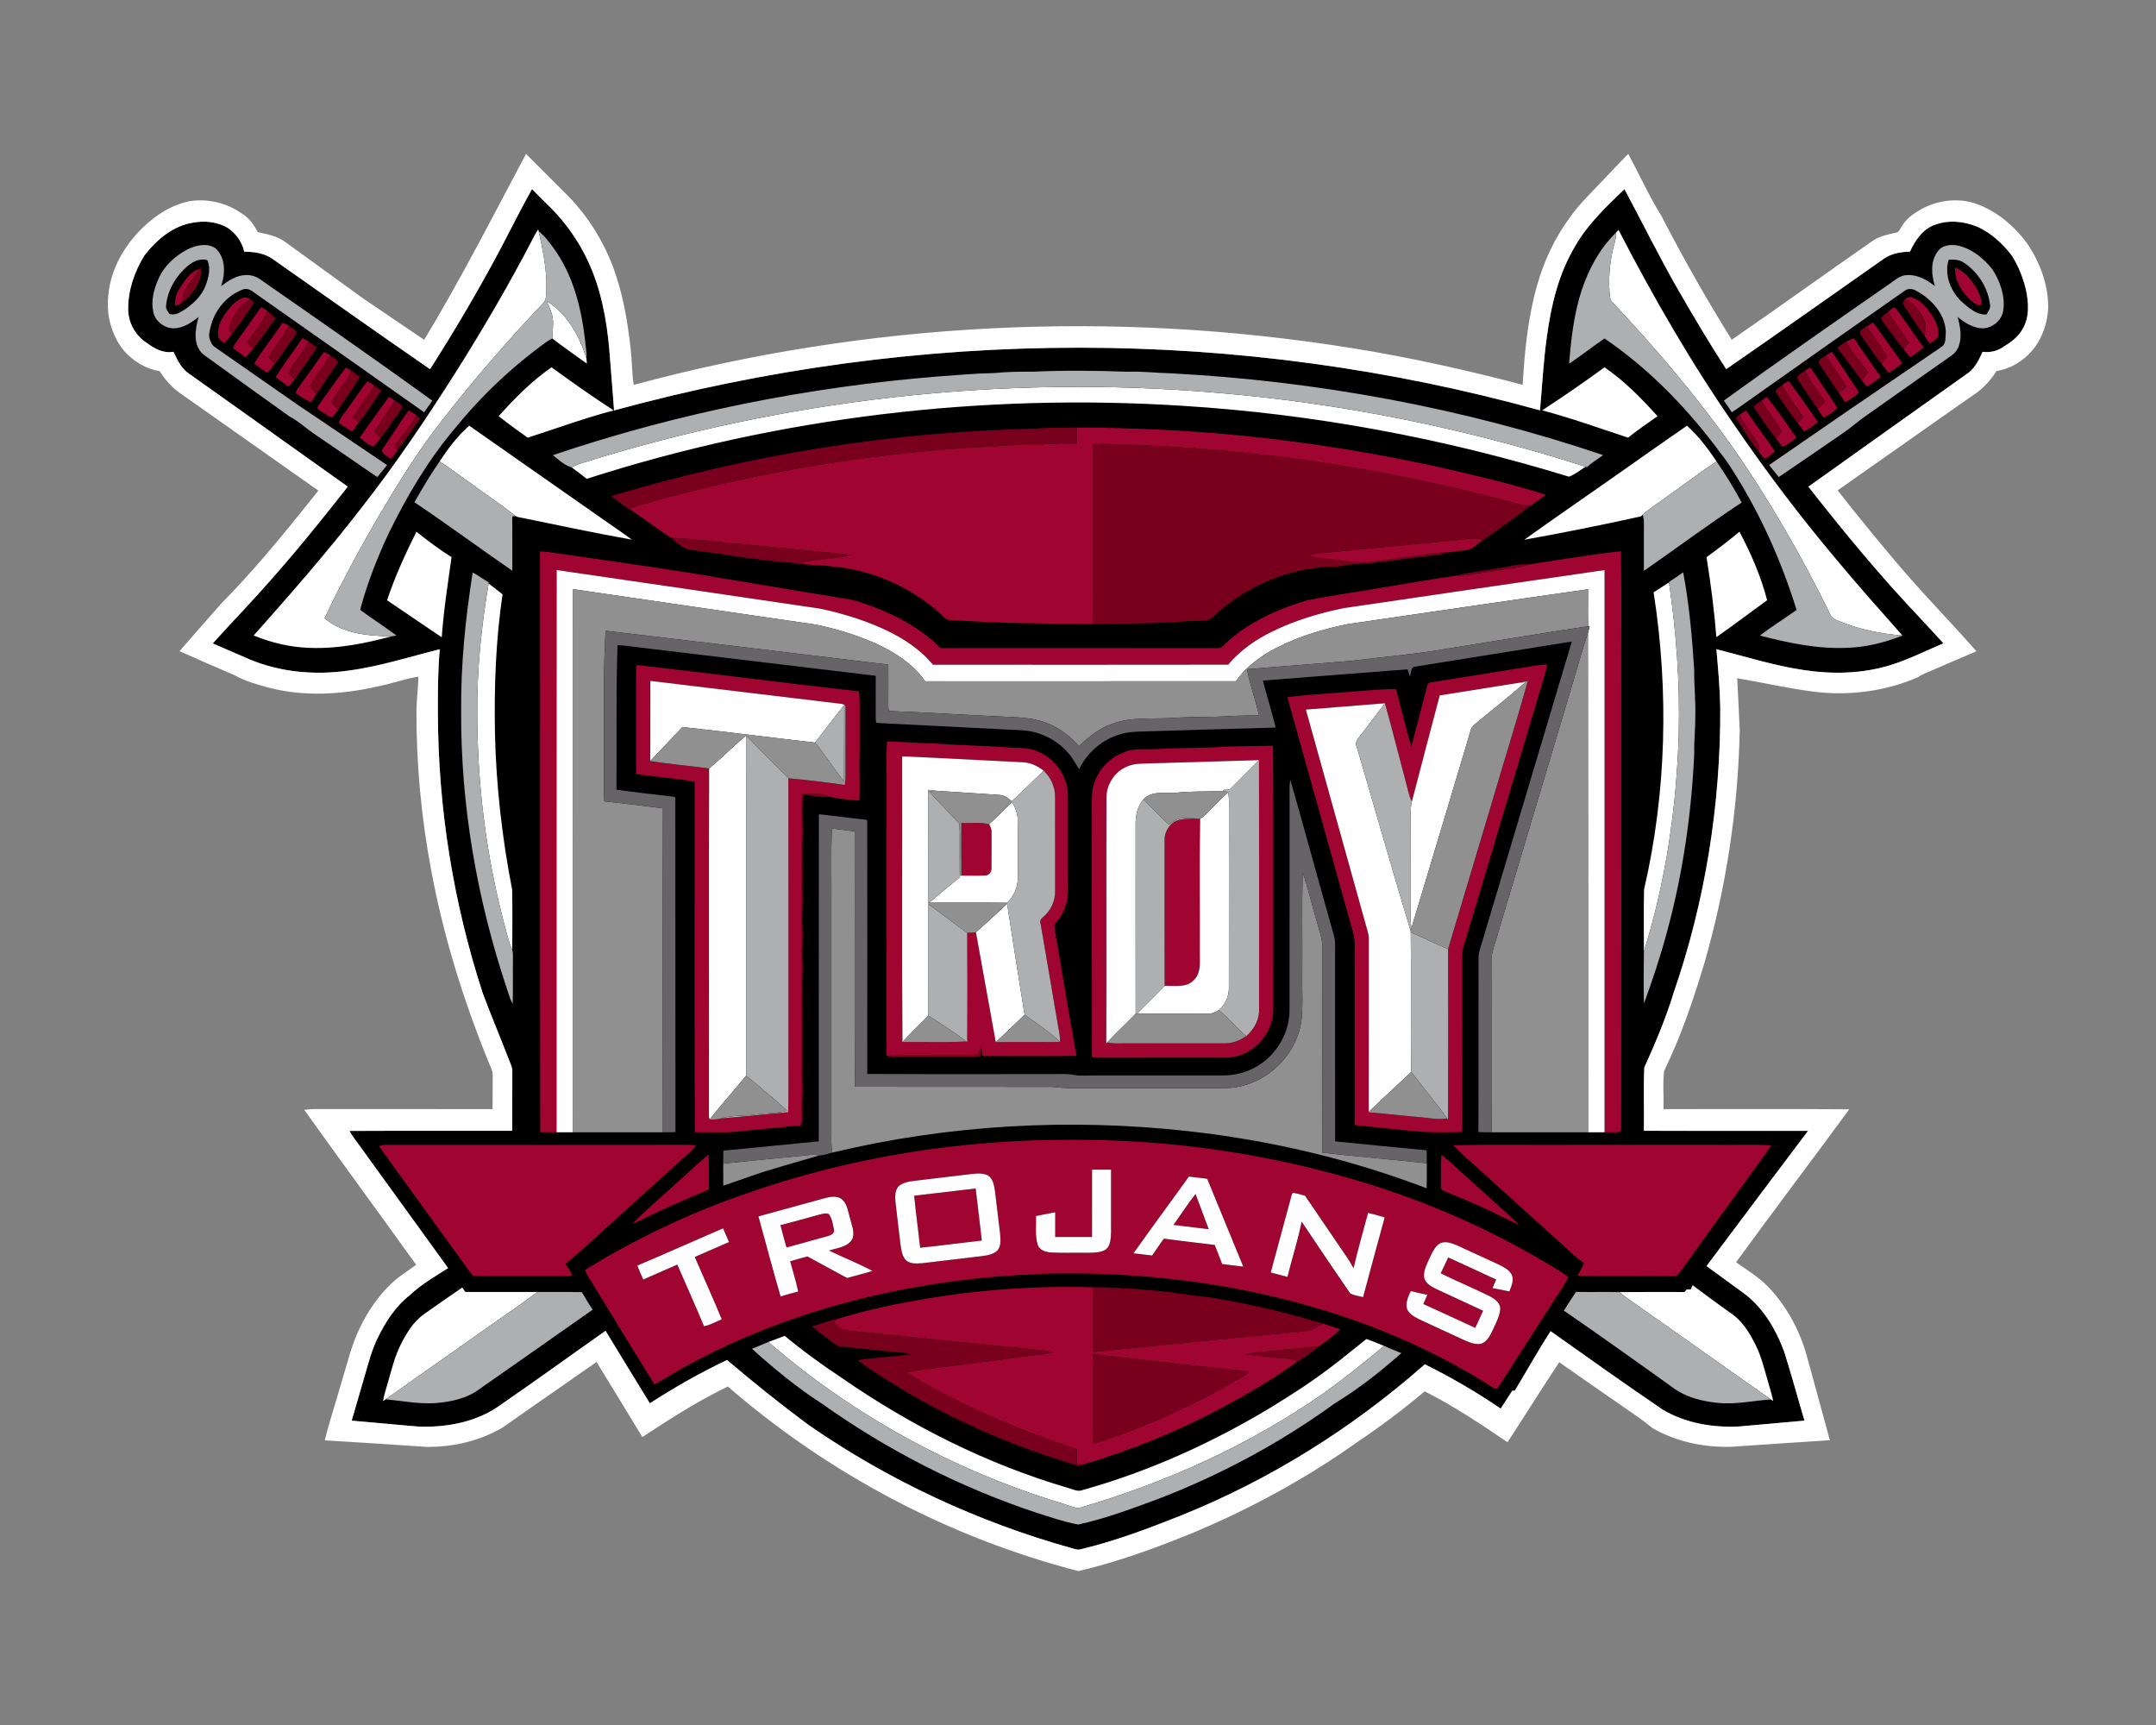 <?xml version="1.0" encoding="UTF-8"?>
<!DOCTYPE svg PUBLIC "-//W3C//DTD SVG 1.1//EN" "http://www.w3.org/Graphics/SVG/1.1/DTD/svg11.dtd">
<!-- Creator: CorelDRAW -->
<svg xmlns="http://www.w3.org/2000/svg" xml:space="preserve" width="2000px" height="1600px" version="1.1" style="shape-rendering:geometricPrecision; text-rendering:geometricPrecision; image-rendering:optimizeQuality; fill-rule:evenodd; clip-rule:evenodd"
viewBox="0 0 2000 1600"
 xmlns:xlink="http://www.w3.org/1999/xlink">
 <rect x="0" y="0" width="2000" height="1600" fill="#808080" stroke="none"/>
 <defs>
  <style type="text/css">
   <![CDATA[
    .fil0 {fill:black;fill-rule:nonzero}
    .fil6 {fill:#676468;fill-rule:nonzero}
    .fil4 {fill:#78001C;fill-rule:nonzero}
    .fil5 {fill:#909090;fill-rule:nonzero}
    .fil1 {fill:#9F0530;fill-rule:nonzero}
    .fil3 {fill:#ADAFB1;fill-rule:nonzero}
    .fil2 {fill:#FEFEFE;fill-rule:nonzero}
   ]]>
  </style>
 </defs>
 <g id="Capa_x0020_1">
  <g id="Troy_x0020_Trojans.cdr">
   <path class="fil0" d="M462.58 233.99c10.39,-19.5 20.11,-39.35 30.91,-58.62 4.64,4.79 9.4,9.46 14.16,14.15 17.99,17.24 32.35,38.31 41.61,61.46 10.74,26.66 14.91,55.44 16.8,83.95 1.12,15.27 2.56,30.5 3.55,45.76 140.64,-38.51 286.43,-58.36 432.27,-58.2 143.97,0.07 287.92,19.65 426.67,58.1 2.13,-22.85 3.12,-45.81 6.45,-68.53 3.85,-29.36 11.14,-58.89 26.57,-84.45 11.68,-20.12 28.76,-36.2 45.36,-52.18 17.11,31.97 33.11,64.57 51.29,95.97 13.88,23.95 27.97,47.8 43.12,70.98 48.86,-33.75 97.31,-68.08 145.91,-102.18 7.09,-5.09 15.97,-6.64 24.53,-6.78 4.69,-10.45 11.91,-21.03 23.19,-24.95 12.77,-4.78 27.28,-3.22 39.69,2.01 12.54,5.7 22.95,15.38 31.33,26.19 6.22,9.59 10.5,20.39 13.24,31.48 2.69,12.25 3.71,26.06 -3.08,37.2 -4.28,7.92 -12.02,12.89 -19.44,17.49 -5.26,3.17 -11.52,4.28 -17.56,3.46 -3.13,6.94 -6.57,14.12 -12.58,19.05 -49.73,35.26 -99.33,70.71 -149.01,106.05 32.83,41.99 66.85,83.12 103.57,121.79 7.26,7.83 14.48,15.69 21.74,23.51 -16.39,6.85 -32.29,15 -49.3,20.25 -26.14,8.08 -54.11,8.62 -80.99,4.45 -27.31,-4.1 -53.67,-12.48 -80.37,-19.25 1.57,17.92 3.24,35.87 3.59,53.87 0.41,89.83 -13.85,179.83 -43.24,264.77 -7.23,23.84 -17.04,46.78 -27.24,69.46 -0.83,19.48 -0.1,39.09 -0.36,58.63 50.76,0.04 101.52,-0.03 152.28,0.02 -31.48,41.74 -62.9,83.53 -94.17,125.42 10.73,7.82 21.43,15.67 32.17,23.48 19.28,13.24 31.76,34.21 39.79,55.77 6.76,21.23 12.52,42.76 18.88,64.12 -20.35,1.79 -40.68,3.75 -61.03,5.45 -24.2,1.15 -49.41,-3.08 -70.42,-15.6 -35.05,-23.79 -69.52,-48.38 -104.09,-72.85 -11.64,18.07 -22.07,36.9 -33.21,55.27 -0.58,-0.01 -1.72,-0.01 -2.3,-0.03 -3.61,5.52 -7.09,11.12 -10.75,16.6 -22.45,-15.33 -46.01,-29.02 -70.36,-41.08 -67.19,59.26 -144.21,107.5 -227.46,140.75 -30.01,11.91 -60.35,23.38 -91.83,30.81 -2.59,0.91 -5.18,-0.24 -7.7,-0.84 -87.25,-24.31 -170.58,-63.02 -245.01,-114.67 -25.76,-19.17 -50.87,-39.21 -75.3,-60.04 -24.77,11.72 -48.6,25.31 -71.6,40.18 -13.69,-22.42 -27.56,-44.74 -41.11,-67.25 -32.03,22.51 -63.69,45.55 -95.98,67.71 -22.02,16.62 -50.63,22.21 -77.74,21.09 -20.6,-1.65 -41.18,-3.76 -61.79,-5.48 4.14,-14.08 8.19,-28.19 12.3,-42.27 3.42,-11.71 6.45,-23.63 11.91,-34.59 7.29,-14.9 16.56,-29.34 29.84,-39.6 10.51,-10.05 23.26,-17.22 35.41,-25.07 -27.34,-37.81 -54.73,-75.61 -82.06,-113.42 -3.22,-4.54 -6.81,-8.81 -9.36,-13.77 50.31,-0.26 100.63,-0.03 150.93,-0.11 0.01,-18.22 -0.03,-36.45 0.03,-54.67 0.31,-4.13 -1.85,-7.79 -3.21,-11.52 -7.92,-20.47 -16.43,-40.67 -24.13,-61.22 -27.29,-83.7 -41.5,-171.69 -41.68,-259.75 -0.06,-19.85 -0.06,-39.73 1.76,-59.51 -28.38,7.05 -56.37,16.19 -85.47,19.9 -30.75,4.29 -62.81,1.42 -91.54,-10.75 -11.23,-4.76 -22.34,-9.79 -33.55,-14.56 14.35,-16.14 29.44,-31.61 43.84,-47.71 28.49,-31.4 55.16,-64.38 81.38,-97.69 -49.84,-35.44 -99.6,-70.99 -149.45,-106.36 -5.76,-4.99 -9.11,-11.99 -12.24,-18.77 -9.15,1.7 -17.71,-2.8 -24.72,-8.2 -10.67,-6.7 -17.45,-19.03 -17.31,-31.62 -0.1,-17.49 5.91,-34.62 14.99,-49.39 11.22,-14.58 26.52,-27.74 45.26,-30.57 10.91,-1.95 22.74,-0.82 32.34,5.03 7.52,5.09 13.05,13.02 15.04,21.9 8.98,0.13 18.47,1.25 26.02,6.56 48.79,34.14 97.31,68.67 146.37,102.43 22.57,-35.33 43.91,-71.43 63.65,-108.42z"/>
   <path class="fil1" d="M889.75 1200.04c41.87,-5.31 84.14,-7.39 126.34,-5.97 -0.6,0.19 -1.78,0.59 -2.36,0.78 -0.06,19.67 0.01,39.34 0,59 10.32,-0.28 20.46,-2.5 30.78,-2.88 55.83,-5.73 111.72,-10.9 167.56,-16.48 5.96,-0.19 10.19,-4.89 15.61,-6.68 5.27,1.58 10.41,3.55 15.64,5.28 -5.98,5.74 -12.72,10.7 -19.48,15.45 -15.22,1.92 -30.52,3.01 -45.77,4.73 -7.58,0.8 -15.25,1.08 -22.64,3.04 8.37,0.73 16.73,1.61 25.07,2.63 7.74,0.95 15.89,0.36 23.13,3.8 -22.42,16.54 -46.71,30.42 -71.19,43.65 -40.61,21.56 -83.43,38.89 -127.52,51.89 -1.99,-0.02 -3.96,-0.05 -5.94,-0.11 -0.1,-4.7 -0.2,-9.39 -0.27,-14.07 -39.33,-13 -78.04,-28.19 -114.9,-47.17 -14.5,-7.42 -29.08,-14.8 -42.63,-23.85 8.04,-2.49 16.54,-2.56 24.78,-3.96 29.73,-3.75 59.43,-7.73 89.14,-11.61 7.32,-1.01 14.81,-1.24 21.88,-3.58 -20.5,-2.97 -41.21,-4.32 -61.77,-6.75 -43.64,-4.3 -87.26,-8.76 -130.87,-13.22 -4.82,-0.79 -8.04,-4.87 -11.48,-7.96 1.59,-1.02 3.18,-2.03 4.81,-2.95 36.54,-11.06 74.28,-17.89 112.08,-23.01zm-165.76 -63.69c12.09,-3.02 24.06,-6.53 36.09,-9.75 2.84,-0.65 5.91,-1.77 8.78,-0.51 3.09,4.14 3.75,9.55 4.79,14.48 0.78,3.64 -3.22,5.26 -6.01,6.03 -12.65,3.61 -25.38,6.92 -38.04,10.5 -1.93,-6.91 -3.96,-13.77 -5.61,-20.75zm364.57 -0.2c6.86,-9.55 13.2,-19.48 20.48,-28.72 4.08,10.9 8.21,21.77 12.23,32.7 -10.91,-1.33 -21.81,-2.67 -32.71,-3.98zm-240.56 -27.07c19.03,-2.13 38.02,-4.56 57.07,-6.73 1.87,16.1 3.92,32.2 5.71,48.31 -19.09,2.13 -38.11,4.69 -57.2,6.69 -1.76,-16.11 -4,-32.15 -5.58,-48.27zm488.98 -37.91c8.78,6.18 16.1,14.21 24.3,21.15 16.03,14.59 32.23,29.03 48.17,43.73 -9.89,-3.96 -19.11,-9.33 -28.85,-13.62 -13.31,-6.3 -26.89,-12.05 -40.57,-17.52 -1.73,-0.64 -4,-1.89 -3.33,-4.18 0.05,-9.85 -0.25,-19.73 0.28,-29.56zm-700.43 18.06c6.91,-6.17 13.55,-12.67 20.84,-18.41 0.32,10.82 0.07,21.67 0.17,32.51 -20.37,8.74 -40.93,17.12 -60.68,27.24 -3.27,1.73 -6.65,3.25 -10.19,4.36 15.99,-15.9 33.32,-30.38 49.86,-45.7zm711.74 -27.01c36.52,-0.75 73.08,-0.12 109.63,-0.33 45.03,0 90.06,0 135.1,0 16.62,0.27 33.28,-0.55 49.87,0.44 -5.38,9.15 -12.28,17.3 -18.26,26.05 -22.11,30.46 -44.19,60.95 -66.17,91.5 -1.48,2.31 -3.74,4.29 -6.68,3.72 -29.45,-0.33 -58.92,0.47 -88.33,-0.43 1.76,-4.03 4.87,-7.48 5.71,-11.9 -8.57,-5.69 -15.67,-13.23 -23.33,-20.01 -23.73,-21.29 -47.28,-42.79 -70.97,-64.12 -8.82,-8.32 -18.54,-15.8 -26.57,-24.92zm-996.73 0.89c1.66,-0.69 3.38,-1.09 5.17,-1.22 83.87,0 167.72,0 251.59,0 12.43,0.13 24.87,-0.28 37.29,0.23 -2.7,4.94 -7.51,8.1 -11.53,11.88 -22.14,20.01 -44.26,40.03 -66.4,60.04 -14.44,12.6 -27.97,26.28 -43.09,38.08 1.98,3.4 4.19,6.66 6.14,10.09 -1.66,1.76 -4.18,1.26 -6.32,1.4 -28,-0.19 -55.99,0.12 -83.97,-0.14 -2.06,0.29 -2.97,-1.96 -4.16,-3.14 -28.21,-39.1 -56.63,-78.05 -84.72,-117.22zm540.25 -299.69c8.55,0.29 17.32,-1.09 25.73,1.14 1.61,2.35 2.48,5.09 2.29,7.96 -0.1,10.88 0.1,21.77 -0.08,32.65 0.32,3.44 -2.26,6.92 -5.87,6.85 -7.34,0.44 -14.67,0 -22,0.16 -0.16,-16.26 -0.03,-32.5 -0.07,-48.76zm200.84 -2.61c6.71,-1.88 13.76,-1.42 20.65,-1.36 -0.75,41.29 -0.11,82.61 -0.31,123.92 -0.15,8.74 1.48,19.21 -5.67,25.82 -6.98,7.43 -17.91,4.69 -26.93,5.29 -0.21,-45.01 -0.06,-90 -0.09,-134.98 -0.25,-7.93 4.67,-16.15 12.35,-18.69zm-591.72 -249.41c11.76,0.56 23.22,3.35 34.92,4.49 45.99,6.86 92.12,13.07 137.93,21.14 33.35,5.31 66.58,11.33 99.94,16.53 8.37,1.76 17.08,2.07 25.1,5.3 27.08,8.79 53.39,21.8 73.62,42.23 83.9,0.1 167.81,-0.04 251.7,0.08 3.68,-0.19 8.2,0.9 10.8,-2.45 21.19,-20.89 49.13,-33.3 77.25,-41.84 23.98,-4.83 48.3,-7.93 72.38,-12.32 22.18,-3.42 44.25,-7.67 66.51,-10.64 11.76,0.14 23.14,-2.93 34.74,-4.38 10.87,-2.14 22.14,-2.12 32.64,-6.01 28.36,-4.32 56.68,-9.11 85.2,-12.25 0.7,41.57 0.1,83.16 0.3,124.72 -0.07,137.46 0.16,274.91 -0.11,412.35 -0.39,0.44 -1.15,1.34 -1.54,1.78 -4.62,0.34 -9.23,0.07 -13.84,0.08 -0.01,-173.82 0,-347.63 0,-521.45 -80.71,11.68 -161.42,23.4 -242.12,35.31 -22.7,4.65 -45.13,11.38 -65.99,21.59 -15.49,7.5 -29.92,17.62 -41.08,30.82 -91.26,0.17 -182.52,0.08 -273.79,0.04 -14.54,-17.41 -34.71,-28.94 -55.53,-37.26 -16.13,-6.48 -32.9,-11.37 -49.92,-14.85 -81.2,-12.08 -162.44,-23.84 -243.66,-35.69 -0.13,173.83 0,347.66 -0.07,521.49 -5.06,0.06 -10.12,0.04 -15.16,-0.03 -0.42,-179.58 0,-359.2 -0.22,-538.78zm859.41 -11.27c5,-0.61 10.29,-1.69 15.05,0.68 -5.17,3.85 -9.96,9.58 -16.94,9.62 -6.07,0.43 -11.98,2 -18.06,2.1 -5.88,-0.03 -11.69,0.81 -17.46,1.82 -13.32,1.82 -26.75,3 -39.96,5.5 -6.06,0.97 -12.18,1.32 -18.29,1.58 -11.95,0.45 -23.63,-2.4 -35.47,-3.41 -5.83,-0.49 -11.65,-1.39 -17.11,-3.56 49.38,-5.1 98.83,-9.52 148.24,-14.33zm-361.13 -103.52c25.05,-0.43 50.07,1.05 75.1,1.83 87.01,4.01 173.57,15.86 258.65,34.4 33.88,7.68 67.82,15.51 100.92,26.04 -4.64,3.43 -9.28,6.87 -14.04,10.13 -6.79,0.56 -13.26,-2.08 -19.7,-3.78 -104.17,-27.66 -211.1,-45.29 -318.76,-51.05 -22.55,-1.2 -45.08,-2.67 -67.69,-2.24 -0.02,55.6 0.17,111.22 -0.09,166.83 -44.75,-0.29 -89.54,-0.66 -134.16,-3.83 -3.55,-1.18 -5.65,-4.67 -8.49,-6.92 -27.75,-24.62 -63.71,-39.86 -100.67,-42.8 -7.4,-1.19 -14.97,-0.45 -22.35,-1.75 -2.1,-0.54 -4.16,-1.15 -6.21,-1.76 15.7,-2.64 31.73,-3.39 47.25,-6.99 -33.05,-3.71 -66.2,-6.39 -99.28,-9.89 -22.19,-1.63 -44.24,-4.86 -66.47,-5.98l-0.9 -0.03c-12.86,-8.5 -25.16,-17.81 -37.9,-26.46 2.07,-1.16 4.15,-2.32 6.39,-3.15 109.15,-31.54 222.05,-50.24 335.54,-55.52 13.59,-1.54 27.29,-0.46 40.91,-1.54 10.43,-0.92 20.92,-0.87 31.39,-0.84 0.19,-4.9 0.37,-9.8 0.56,-14.7zm614.37 -11.9c2.03,-1.33 4.1,-2.64 6.22,-3.9 8.58,12.84 18.03,25.08 26.75,37.85 -3.05,2.29 -5.62,5.8 -9.4,6.74 -2.3,-1.78 -3.95,-4.21 -5.61,-6.54 2.17,-5.39 -2.23,-9.66 -4.92,-13.83 -4.37,-6.76 -9.79,-12.88 -13.04,-20.32zm-1257.22 29.49c7.79,-11.01 14.72,-22.62 22.71,-33.49 2.33,1.43 4.69,2.81 7.09,4.13 -5.2,10.8 -14.01,19.24 -20.55,29.2 1.05,1.18 2.1,2.36 3.17,3.55 -2.06,2.58 -3.92,5.29 -5.71,8.03 -3.06,-1.64 -6.18,-3.39 -8.43,-6.12 -1.15,-1.89 0.91,-3.72 1.72,-5.3zm1277.42 -42.57c1.74,-1.11 3.44,-2.26 5.18,-3.42 10,11.94 18.4,25.17 27.59,37.76 -4.29,3.03 -8.14,6.98 -13.31,8.46 -1.76,-2.6 -3.63,-5.12 -5.59,-7.54 1.69,-2.33 3.4,-4.63 5.13,-6.94 -5.88,-9.74 -13.04,-18.62 -19,-28.32zm-1300.04 34.33c8.79,-12.85 17.93,-25.45 27.14,-38.01 1.78,1.2 3.57,2.4 5.36,3.59 -6,9.68 -12.85,18.8 -18.76,28.53 1.86,2.02 3.74,4.03 5.6,6.04 -2.22,2.63 -3.9,5.79 -6.54,8.02 -5.03,-1 -8.69,-5.35 -12.8,-8.17zm1319.3 -48.52c1.92,-1.57 3.99,-2.98 6.22,-4.1 9.21,12.66 18.52,25.26 27.21,38.27 -4.36,2.85 -8.15,6.69 -13.1,8.53 -1.8,-2.62 -3.69,-5.18 -5.69,-7.64 1.61,-1.82 3.25,-3.64 4.9,-5.44 -5.88,-10.29 -13.7,-19.31 -19.54,-29.62zm-1329.33 19.74c5.88,-7.74 10.91,-16.18 17.28,-23.52 2.17,1.11 4.16,2.55 6.19,3.91 -6.31,10.12 -13.55,19.61 -19.81,29.76 1.86,1.49 3.73,2.98 5.6,4.47 -2.22,2.76 -4.3,5.6 -6.35,8.49 -4.36,-2.35 -8.33,-5.35 -12.45,-8.07 1.75,-5.8 6.37,-10.04 9.54,-15.04zm-27.1 -2.87c8.22,-11.08 15.9,-22.55 24.28,-33.52 1.12,0.65 3.36,1.95 4.48,2.59 -0.58,2.5 -1.25,5.05 -2.84,7.13 -5.19,7.3 -10.45,14.58 -15.12,22.24 2.11,2.4 4.2,4.83 6.29,7.26 -1.79,2.49 -3.32,5.23 -5.65,7.26 -4.76,-1.82 -8.94,-4.92 -13.16,-7.72 -1.1,-2.01 0.75,-3.66 1.72,-5.24zm1377.94 -30.65c1.54,-0.97 3.17,-1.92 4.76,-2.88 7.63,10.95 14.82,22.21 22.37,33.22 0.99,1.72 2.78,3.66 1.51,5.75 -3.49,3.12 -7.45,5.72 -11.67,7.71 -1.82,-2.83 -3.67,-5.65 -5.57,-8.4 2.39,-1.96 4.77,-3.93 7.17,-5.9 -5.82,-10.06 -14.23,-18.59 -18.57,-29.5zm19.7 -14.35c1.66,-1 3.41,-1.99 5.11,-2.99 8.64,12.3 16.62,25.04 25.15,37.4 -3.73,3.84 -8.17,6.92 -12.87,9.45 -1.86,-2.88 -3.72,-5.74 -5.65,-8.55 2.28,-1.98 4.6,-3.94 6.92,-5.88 -5.72,-10.15 -13.5,-18.97 -18.66,-29.43zm-1393.73 -2.93c1.91,1 3.82,2.02 5.74,3.04 -5.47,10.22 -13.36,18.86 -18.88,29.05 2.15,2.33 4.27,4.7 6.33,7.1 -1.85,2.56 -3.68,5.1 -5.53,7.65 -4.43,-2.59 -9.05,-4.93 -13.09,-8.12 -1.6,-1.43 0.39,-3.35 1.1,-4.67 8.18,-11.3 16.3,-22.64 24.33,-34.05zm1412.46 -9.7c2.23,-1.08 4.53,-2.11 6.86,-3 7.94,12.13 16.48,23.87 24.78,35.75 -3.95,3.41 -8.21,6.39 -12.56,9.26 -1.68,-1.94 -3.35,-3.87 -5.02,-5.79 1.74,-2.53 3.63,-4.96 5.65,-7.29 -5.93,-10.11 -15.29,-17.96 -19.71,-28.93zm-1432.39 -3.1c1.86,1.04 3.73,2.07 5.59,3.11 -5.23,10.34 -13.26,18.93 -18.76,29.1 1.99,2.05 3.99,4.09 6,6.14 -1.85,2.32 -3.74,4.6 -5.72,6.82 -3.93,-3.04 -7.98,-5.95 -11.99,-8.88 7.59,-12.55 16.8,-24.06 24.88,-36.29zm1451.17 -10.77c1.89,-1.31 3.85,-2.58 5.84,-3.8 9.11,12.48 17.92,25.17 26.97,37.7 -3.85,3.57 -8.25,6.42 -12.64,9.24 -2.13,-2.79 -4.24,-5.57 -6.43,-8.29 1.75,-2.33 3.53,-4.64 5.3,-6.96 -6.09,-9.46 -12.74,-18.56 -19.04,-27.89zm-1469.77 -3.44c2.08,0.72 4.08,1.65 6.01,2.71 -5.27,10.42 -12.89,19.36 -18.98,29.26 1.92,2.05 3.84,4.09 5.77,6.15 -2.23,2.94 -4.54,5.83 -7.08,8.49 -3.91,-2.99 -7.93,-5.83 -11.89,-8.74 7.93,-13.15 17.83,-24.98 26.17,-37.87zm1489.3 -9.99c1.69,-1.42 3.35,-2.93 5.23,-4.15 2.2,0.17 3.16,2.46 4.47,3.93 7.76,11.13 15.8,22.04 23.58,33.16 -4.04,3.29 -8.27,6.29 -12.58,9.18 -2.24,-2.7 -4.42,-5.43 -6.56,-8.19 1.76,-1.82 3.55,-3.65 5.35,-5.47 -6.33,-9.61 -13.08,-18.91 -19.49,-28.46zm-1509.31 -4.36c2.18,0.81 4.2,1.94 6.1,3.28 -4.42,11.01 -12.7,19.76 -18.94,29.73 1.9,1.73 3.81,3.46 5.72,5.2 -2.23,2.85 -4.51,5.65 -6.96,8.31 -3.98,-2.9 -7.95,-5.78 -11.92,-8.7 2.42,-5.54 6.52,-10.03 9.89,-14.97 5.33,-7.65 10.93,-15.11 16.11,-22.85zm-26.64 -2.08c4.42,-3.88 11.13,-10.1 16.91,-5.11 -9.82,4.66 -15.57,14.5 -19.21,24.31 -1.45,2.78 0.64,5.34 1.86,7.73 -2.09,3.07 -4.26,6.15 -7.26,8.41 -1.96,-2.3 -5.5,-4.08 -5.29,-7.54 -1.01,-10.88 6.33,-20.06 12.99,-27.8zm1551.55 -5.33c2.02,-1.08 4.05,-2.88 6.52,-1.83 8.54,2.64 14.57,9.93 19.13,17.28 3.52,5.6 6.59,12.28 5.26,19.05 -1.67,3 -4.96,4.57 -7.51,6.68 -1.82,-2.46 -3.9,-4.8 -5.11,-7.64 0.61,-4.21 2.24,-8.66 0.42,-12.79 -3.7,-8.77 -9.5,-17.18 -18.71,-20.75zm-1601.07 -8.7c4.89,-7.7 10.06,-16.65 19.3,-19.58 -6.19,9.82 -15.38,18.68 -16.27,30.92 -1.31,2.32 -4.2,2.7 -6.5,3.47 -0.07,-5.13 0.54,-10.44 3.47,-14.81zm1647.91 -20.84c10.54,4.42 17.35,14.28 22.29,24.16 1.24,3.46 3.18,7.88 1.15,11.28 -4.18,-0.48 -7.44,-3.54 -10.47,-6.18 -7.42,-7.85 -13.93,-17.99 -12.97,-29.26zm-1223.73 405.11c0.09,-12.13 -0.28,-24.28 0.54,-36.4 68.76,7.83 137.4,16.81 206.2,24.44 1.21,9.62 0.57,19.32 0.71,28.99 -0.08,13.74 0.26,27.51 -0.3,41.25 0.26,10.36 0.67,20.73 -0.01,31.09 -9.16,-0.73 -18.46,-1.42 -27.42,-3.44 -8.16,-3.76 -17.28,-2.95 -26.01,-3.08 -0.3,93.14 0.14,186.28 -0.13,279.41 -0.04,9.66 0.77,19.4 -0.92,28.97 -8.65,-0.52 -17.17,1.5 -25.76,1.96 -14.03,1.07 -27.95,3.07 -41.98,3.95 -10.13,-0.04 -20.25,-0.08 -30.37,-0.12 -0.48,-108.37 -0.12,-216.75 -0.18,-325.13 -17.88,-3.49 -36.24,-4.29 -54.24,-7.15 -0.27,-21.57 -0.06,-43.15 -0.13,-64.74zm13.29 -21.65l0 0c-0.12,24.79 0.14,49.59 -0.14,74.39 18.13,2.92 36.49,4.33 54.68,6.89 -0.35,106.59 0.01,213.19 -0.17,319.79 0.08,1.87 -0.25,3.93 0.69,5.67 3.57,0.4 7.15,0.08 10.6,-0.92 20.75,-1.62 41.44,-4.01 62.18,-5.75 0.53,-21.48 0.09,-42.98 0.23,-64.45 -0.04,-81.75 0.09,-163.48 -0.05,-245.23 17.53,1.49 35.02,3.75 52.46,6.18 0.98,-6 0.62,-12.08 0.65,-18.12 0.02,-17.05 -0.03,-34.1 0.03,-51.16 -0.3,-1.64 0.85,-4.67 -1.29,-5.17 -0.57,-0.18 -1.68,-0.57 -2.23,-0.77 -59.22,-7.09 -118.44,-14.18 -177.64,-21.35zm802.2 -11.12c9.89,-1.44 19.71,-3.59 29.71,-4.14 -2.49,12.73 -7.06,24.93 -10.49,37.42 -21.72,72.26 -43.04,144.63 -64.81,216.86 -1.49,5.1 -3.57,10.16 -3.48,15.58 0.1,53.1 -0.09,106.2 0.08,159.32 -0.31,1.49 0.59,4.82 -1.94,4.62 -15.78,0.41 -31.63,0.43 -47.35,-1.32 -16.83,-2.02 -33.76,-3.1 -50.57,-5.25 0.04,-49.62 0,-99.24 0.01,-148.85 -0.48,-10.41 1.39,-21.13 -1.89,-31.23 -20.32,-72.22 -40.2,-144.56 -60.56,-216.76 13.5,-1.88 27.17,-2.47 40.77,-3.68 19.97,-1.15 39.88,-3.82 59.93,-3.84 5.01,17.72 9.08,35.71 14.28,53.39 4.84,-18.34 9.72,-36.68 14.4,-55.06 0.54,-1.78 0.94,-4.32 3.28,-4.46 26.2,-4.13 52.42,-8.36 78.63,-12.6zm4.09 12.81l0 0c-24.68,3.89 -49.34,7.94 -74.04,11.78 -8.76,32.84 -17.25,65.75 -25.87,98.63 -2.94,-6.14 -3.97,-12.92 -5.84,-19.41 -6.42,-23.96 -12.42,-48.03 -19.09,-71.92 -24.45,2.08 -48.92,3.82 -73.38,5.86 19.21,68.9 38.38,137.82 57.6,206.72 1.15,4.14 0.71,8.47 0.76,12.72 -0.07,51.23 0.09,102.44 -0.07,153.67l-0.4 0.4c16.33,1.33 32.62,3.25 48.94,4.64 8.03,0.69 16.19,2.6 24.25,1.01l0.81 1.01c0.24,-52.66 0.15,-105.32 0.05,-157.99 13.76,-45.81 27.37,-91.66 41.1,-137.49 10.9,-37.12 22.48,-74.04 32.95,-111.27 -2.63,0.44 -5.21,0.94 -7.77,1.64zm-586.65 54.47c14.64,0.39 29.25,1.61 43.88,1.87 24.12,2 48.36,1.95 72.47,3.96 7.76,0.19 15.82,0.18 23.07,3.37 16.61,6.57 28.5,23.63 28.36,41.58 -0.01,29.8 0.09,59.6 -0.04,89.4 -0.12,11.19 -5.19,21.7 -12.62,29.87 1.42,14.26 4.96,28.22 6.85,42.43 4.6,26.36 8.89,52.75 13.62,79.08 -29.03,0.66 -58.09,0.15 -87.13,0.25 -0.23,-1.86 -0.45,-3.71 -0.65,-5.55 -0.15,-1.13 -0.4,-3.39 -0.54,-4.52 -0.97,2.94 -1.78,5.92 -2.9,8.81 -5.26,1.47 -10.84,0.48 -16.22,0.69 -22.9,0.16 -45.81,-0.41 -68.7,0.24 0.13,-82.64 0.03,-165.3 0.06,-247.95 0.29,-14.5 -0.63,-29.06 0.49,-43.53zm13.98 13.82l0 0c0.15,88.32 -0.31,176.65 0.23,264.96 19.71,-0.23 39.49,0.71 59.16,-0.48l0.91 0.74c0.21,-33.82 0.23,-67.64 0,-101.46 2.7,-0.14 5.41,-0.16 8.1,-0.6 6.07,34.01 12.25,67.98 18.41,101.96 19.94,-0.3 39.89,0.05 59.83,-0.17l-0.19 -0.19c0.17,-4.94 -1.03,-9.75 -1.82,-14.56 -5.42,-31.76 -10.91,-63.51 -16.28,-95.27 -1.02,-2.53 0.57,-4.46 2.46,-5.89 6.99,-5.84 11.15,-14.78 11.04,-23.89 0.03,-28.99 0.03,-57.96 -0.02,-86.94 0.23,-9.35 -3.79,-18.39 -10.51,-24.81 -5.86,-4.62 -12.9,-7.87 -20.46,-7.96 -36.96,-1.79 -73.89,-3.83 -110.86,-5.44zm299.72 -8.99c14.77,-0.26 29.53,-0.66 44.29,-0.81 0.49,81.38 0.09,162.79 0.2,244.17 0.29,19.15 -13.15,37.18 -31.29,43.01 -7.36,2.66 -15.26,2.02 -22.93,2.08 -36.48,0 -72.96,-0.06 -109.45,0.02 -1.63,-0.22 -5.17,0.6 -4.54,-2.27 -0.15,-74.46 -0.03,-148.92 -0.06,-223.38 0.11,-8.04 -0.57,-16.17 0.95,-24.13 2.87,-14.78 13.8,-27.53 27.8,-32.95 10.18,-4.93 21.82,-2.72 32.72,-3.54 20.75,-1.34 41.59,-0.5 62.31,-2.2zm-76.38 15.71l0 0c-6.08,0.14 -12.32,1.05 -17.63,4.18 -9.86,5.3 -16.2,16.19 -16.24,27.36 -0.22,76.03 0.11,152.07 -0.16,228.09l0.94 -1.02c4.69,1.29 9.59,0.97 14.42,0.92 31.75,-0.04 63.51,0.05 95.25,-0.02 7.04,0.02 13.57,-2.95 19.36,-6.71 7.1,-6.37 12.26,-15.35 11.78,-25.14 0,-76.95 0.11,-153.89 -0.05,-230.85 -35.89,1.06 -71.77,2.21 -107.67,3.19zm-371.06 399.9c97.82,-34.83 201.91,-51.3 305.64,-50.94 91.76,-0.3 183.61,13.06 271.37,39.91 57.69,17.78 113.48,41.94 165.43,72.72 7.9,4.67 16,9.09 23.31,14.7 -5.23,10.41 -12.37,19.73 -18.46,29.65 -15.52,24.3 -31.24,48.47 -46.7,72.79 -0.99,1.58 -3.26,1.27 -4.53,0.26 -46.65,-29.9 -97.52,-53.05 -150.31,-69.74 -86.12,-27.34 -176.97,-38.44 -267.15,-36.08 -8.01,0.79 -16.06,1.12 -24.1,1.29 -103.15,6.4 -206.03,31.28 -297.86,79.44 -13.23,6.74 -25.72,14.77 -38.68,21.98 -19.61,-31.29 -38.61,-62.99 -58.04,-94.4 -2.41,-3.78 -5.09,-7.47 -6.27,-11.85 46.08,-28.41 95.18,-52.02 146.35,-69.73zm323.86 -23.2l0 0c-0.04,20.8 0,41.62 -0.02,62.44 -11.39,-0.03 -22.77,0 -34.17,-0.02 0,-7.63 -0.03,-15.25 0.01,-22.88 -5.97,1.05 -11.92,2.23 -17.85,3.43 0.39,8.95 -1.15,18.21 1.71,26.88 1.75,5 7.42,6.55 12.18,6.91 10.37,0.64 20.77,0.11 31.16,0.31 6.31,-0.16 13.1,0.46 18.91,-2.53 5.36,-3.41 5.4,-10.51 5.66,-16.14 0.04,-19.47 0.01,-38.94 0.01,-58.4 -5.88,-0.02 -11.73,-0.02 -17.6,0zm-117.63 4.69l0 0c-13.77,1.66 -27.54,3.29 -41.31,4.93 -6.38,0.91 -13.26,0.95 -18.89,4.46 -5.21,3.38 -5.01,10.37 -4.54,15.86 1.45,13.28 3.14,26.56 4.7,39.84 0.77,4.81 1.36,10.15 4.82,13.9 3.95,4.02 10.17,3.37 15.33,3.04 18.45,-2.09 36.86,-4.41 55.29,-6.55 5.19,-0.75 10.97,-1.58 14.74,-5.58 3.34,-4.42 2.5,-10.36 2.13,-15.52 -1.65,-13.39 -3.13,-26.8 -4.85,-40.19 -0.82,-5.28 -2.13,-11.94 -7.68,-14.19 -6.37,-2.24 -13.23,-0.63 -19.74,0zm156.05 72.86l0 0c5.77,0.67 11.53,1.41 17.3,2.05 3.65,-5.21 7.09,-10.59 10.94,-15.66 15.67,2.16 31.42,3.87 47.12,5.84 2.3,5.93 4.6,11.85 6.93,17.76 6.52,0.77 13.05,1.64 19.58,2.39 -11.11,-27.2 -22.39,-54.32 -33.5,-81.51 -5.66,-0.71 -11.33,-1.43 -16.98,-2.02 -17.01,23.79 -34.51,47.25 -51.39,71.15zm145.73 -50.27l0 0c-6.04,22.69 -12.35,45.33 -18.39,68.04 5.16,1.33 10.29,2.8 15.47,4.09 4.27,-17.11 9.74,-33.93 13.19,-51.24 14.86,22.29 29.9,44.5 45.07,66.59 3.68,1.91 7.9,2.47 11.9,3.48 6.66,-24.67 13.27,-49.35 20.05,-73.99 -5.09,-1.58 -10.23,-2.92 -15.38,-4.2 -4.57,17.11 -9.59,34.09 -13.47,51.37 -3.76,-7.27 -8.74,-13.81 -13.26,-20.6 -10.61,-15.55 -21.2,-31.11 -31.77,-46.67 -3.78,-1.03 -7.5,-2.31 -11.4,-2.68 -1.25,1.65 -1.36,3.86 -2.01,5.81zm-435.26 -0.01l0 0c-19.45,5.38 -38.92,10.68 -58.39,16.04 6.88,24.75 13.35,49.62 20.57,74.27 5.37,-1.73 10.82,-3.18 16.29,-4.54 -1.96,-9.48 -4.88,-18.72 -7.43,-28.04 5.3,-1.65 10.66,-3.1 16.03,-4.53 12.25,6.68 24.54,13.28 36.79,19.98 7.8,-2.22 15.72,-4.08 23.46,-6.53 -13,-7.07 -26.9,-12.4 -40.2,-18.92 7.52,-2.55 17.44,-3.09 21.67,-10.83 2.48,-6.58 -0.98,-13.36 -2.37,-19.78 -1.92,-6.08 -2.47,-13.57 -8.14,-17.51 -5.64,-3.49 -12.41,-1.12 -18.28,0.39zm-170.7 61.68l0 0c1.62,4.39 3.56,8.64 5.5,12.92 10.51,-4.62 21.03,-9.24 31.56,-13.83 8.3,19.03 16.79,37.97 24.79,57.13 5.87,-0.93 10.93,-4.28 16.43,-6.33 -7.94,-19.44 -16.74,-38.54 -25.02,-57.83 10.56,-4.71 21.18,-9.25 31.77,-13.89 -1.83,-4.26 -3.67,-8.49 -5.53,-12.73 -26.53,11.47 -52.9,23.26 -79.5,34.56zm745.24 -20.97l0 0c-5.27,2.77 -7.71,8.59 -10.2,13.68 -2.52,5.68 -5.77,11.51 -5.29,17.93 1,5.56 6.4,8.59 11,10.92 14.55,6.86 29.25,13.45 43.81,20.3 -2.37,5.32 -4.77,10.63 -7.26,15.91 -16.09,-7.35 -32.09,-14.88 -48.21,-22.13 1.19,-2.84 2.44,-5.67 3.72,-8.48 -5.15,-1.13 -10.29,-2.28 -15.39,-3.5 -2.27,5.09 -5.02,10.7 -3.48,16.41 1.86,4.93 6.96,7.41 11.34,9.74 13.97,6.56 28.02,12.96 42.04,19.44 4.86,2.06 10.18,4.4 15.58,3.18 5.57,-1.99 8.24,-7.83 10.68,-12.76 2.68,-6.25 6.37,-12.34 6.85,-19.24 0.23,-6.2 -5.62,-9.85 -10.41,-12.39 -14.79,-7.25 -30.06,-13.54 -44.81,-20.91 2.48,-4.83 4.69,-9.79 6.95,-14.7 14.87,6.85 29.8,13.54 44.59,20.54 -1.25,2.6 -2.41,5.25 -3.49,7.93 5.2,0.93 10.4,1.95 15.59,3.06 1.99,-4.9 4.77,-10.62 2.11,-15.79 -2.55,-4.57 -7.56,-6.9 -12.02,-9.18 -12.63,-5.84 -25.26,-11.66 -37.9,-17.46 -4.91,-2.03 -10.48,-4.44 -15.8,-2.5zm-322.79 103.09l0 0c0.11,27.8 -0.09,55.59 0.1,83.39 46.46,-14.75 91.17,-34.92 133.36,-59.33 3.95,-2.37 8.64,-4.04 11.3,-8.03 -48.29,-4.93 -96.53,-10.49 -144.76,-16.03z"/>
   <path class="fil2" d="M761.94 1112.2c5.87,-1.51 12.64,-3.88 18.28,-0.39 5.67,3.94 6.22,11.43 8.14,17.51 1.39,6.42 4.85,13.2 2.37,19.78 -4.23,7.74 -14.15,8.28 -21.67,10.83 13.3,6.52 27.2,11.85 40.2,18.92 -7.74,2.45 -15.66,4.31 -23.46,6.53 -12.25,-6.7 -24.54,-13.3 -36.79,-19.98 -5.37,1.43 -10.73,2.88 -16.03,4.53 2.55,9.32 5.47,18.56 7.43,28.04 -5.47,1.36 -10.92,2.81 -16.29,4.54 -7.22,-24.65 -13.69,-49.52 -20.57,-74.27 19.47,-5.36 38.94,-10.66 58.39,-16.04zm-49.14 132.53c5.03,-1.93 10.12,-3.74 15.15,-5.67 16.84,13.98 34.59,26.82 52.82,38.94 64.1,44.4 134.7,79.96 209.61,101.98 4.66,1.13 9.37,4.14 14.21,1.99 61.13,-17.12 119.48,-43.52 173.82,-76.23 20.92,-12.79 41.58,-26.11 60.86,-41.29 9.58,-7.31 18.86,-15 28.28,-22.5 5.48,2.02 10.97,4.06 16.34,6.42 -17.65,14.99 -35.91,29.23 -54.59,42.9 -69.38,48.73 -147.66,84.1 -228.94,107.6 -5.91,-0.71 -11.34,-3.5 -17.05,-5.02 -99.16,-30.35 -192.09,-81.19 -270.51,-149.12zm-319.89 -25.52c11.96,-8.34 23.83,-16.82 35.89,-25.01 0.93,1.37 1.86,2.73 2.8,4.11 22.3,0.13 44.59,0.01 66.9,0.06 -18.97,14.32 -38.8,27.46 -58.12,41.32 -27.51,19.42 -55.14,38.68 -82.58,58.2 -0.63,0.44 -1.88,1.3 -2.51,1.72 0.93,-5.8 2.92,-11.34 4.44,-16.98 3.54,-12.12 6.39,-24.57 12.19,-35.87 5.24,-10.33 11.48,-20.63 20.99,-27.55zm1175.52 -23.3c0.46,-0.96 1.37,-2.86 1.82,-3.81 11.58,8.67 23.18,17.31 34.97,25.68 11.06,7.14 18.02,18.84 23.68,30.41 5.2,10.41 7.77,21.82 11.07,32.93 1.7,6.13 3.7,12.17 4.95,18.42l-2.18 -1.49c-41.9,-29.55 -83.79,-59.07 -125.68,-88.64 -5.01,-3.46 -10.07,-6.88 -14.63,-10.95 20.09,-0.22 40.17,-0.04 60.26,-0.08 0.46,-0.6 1.37,-1.79 1.81,-2.39 0.98,-0.03 2.95,-0.06 3.93,-0.08zm-231.95 -43c5.32,-1.94 10.89,0.47 15.8,2.5 12.64,5.8 25.27,11.62 37.9,17.46 4.46,2.28 9.47,4.61 12.02,9.18 2.66,5.17 -0.12,10.89 -2.11,15.79 -5.19,-1.11 -10.39,-2.13 -15.59,-3.06 1.08,-2.68 2.24,-5.33 3.49,-7.93 -14.79,-7 -29.72,-13.69 -44.59,-20.54 -2.26,4.91 -4.47,9.87 -6.95,14.7 14.75,7.37 30.02,13.66 44.81,20.91 4.79,2.54 10.64,6.19 10.41,12.39 -0.48,6.9 -4.17,12.99 -6.85,19.24 -2.44,4.93 -5.11,10.77 -10.68,12.76 -5.4,1.22 -10.72,-1.12 -15.58,-3.18 -14.02,-6.48 -28.07,-12.88 -42.04,-19.44 -4.38,-2.33 -9.48,-4.81 -11.34,-9.74 -1.54,-5.71 1.21,-11.32 3.48,-16.41 5.1,1.22 10.24,2.37 15.39,3.5 -1.28,2.81 -2.53,5.64 -3.72,8.48 16.12,7.25 32.12,14.78 48.21,22.13 2.49,-5.28 4.89,-10.59 7.26,-15.91 -14.56,-6.85 -29.26,-13.44 -43.81,-20.3 -4.6,-2.33 -10,-5.36 -11,-10.92 -0.48,-6.42 2.77,-12.25 5.29,-17.93 2.49,-5.09 4.93,-10.91 10.2,-13.68zm-745.24 20.97c26.6,-11.3 52.97,-23.09 79.5,-34.56 1.86,4.24 3.7,8.47 5.53,12.73 -10.59,4.64 -21.21,9.18 -31.77,13.89 8.28,19.29 17.08,38.39 25.02,57.83 -5.5,2.05 -10.56,5.4 -16.43,6.33 -8,-19.16 -16.49,-38.1 -24.79,-57.13 -10.53,4.59 -21.05,9.21 -31.56,13.83 -1.94,-4.28 -3.88,-8.53 -5.5,-12.92zm605.96 -61.67c0.65,-1.95 0.76,-4.16 2.01,-5.81 3.9,0.37 7.62,1.65 11.4,2.68 10.57,15.56 21.16,31.12 31.77,46.67 4.52,6.79 9.5,13.33 13.26,20.6 3.88,-17.28 8.9,-34.26 13.47,-51.37 5.15,1.28 10.29,2.62 15.38,4.2 -6.78,24.64 -13.39,49.32 -20.05,73.99 -4,-1.01 -8.22,-1.57 -11.9,-3.48 -15.17,-22.09 -30.21,-44.3 -45.07,-66.59 -3.45,17.31 -8.92,34.13 -13.19,51.24 -5.18,-1.29 -10.31,-2.76 -15.47,-4.09 6.04,-22.71 12.35,-45.35 18.39,-68.04zm-184.15 -27.28c5.87,-0.02 11.72,-0.02 17.6,0 0,19.46 0.03,38.93 -0.01,58.4 -0.26,5.63 -0.3,12.73 -5.66,16.14 -5.81,2.99 -12.6,2.37 -18.91,2.53 -10.39,-0.2 -20.79,0.33 -31.16,-0.31 -4.76,-0.36 -10.43,-1.91 -12.18,-6.91 -2.86,-8.67 -1.32,-17.93 -1.71,-26.88 5.93,-1.2 11.88,-2.38 17.85,-3.43 -0.04,7.63 -0.01,15.25 -0.01,22.88 11.4,0.02 22.78,-0.01 34.17,0.02 0.02,-20.82 -0.02,-41.64 0.02,-62.44zm-107.74 -220.26c9.89,-8.5 19.32,-17.56 28.96,-26.36 5.34,34.29 10.57,68.62 16.17,102.87 -8.78,8.61 -17.72,17.06 -26.72,25.45 -6.16,-33.98 -12.34,-67.95 -18.41,-101.96zm33.52 -120.7c3.2,5.22 5.36,11.13 5.26,17.34 0.27,17.48 0.1,34.95 0.1,52.43 0.21,8.88 -3.61,17.45 -9.89,23.63 -24.09,-0.31 -48.18,-0.11 -72.25,-0.11 9.35,-8.01 18.79,-15.92 28.38,-23.63 -0.65,-16.54 0,-33.08 -0.41,-49.62 1.18,16.01 0,32.13 0.59,48.18l1.27 -0.01c7.33,-0.16 14.66,0.28 22,-0.16 3.61,0.07 6.19,-3.41 5.87,-6.85 0.18,-10.88 -0.02,-21.77 0.08,-32.65 0.19,-2.87 -0.68,-5.61 -2.29,-7.96 7.16,-6.79 14.34,-13.57 21.29,-20.59zm184.53 6.55c5.29,-5.28 10.5,-10.66 15.94,-15.77 0.46,2.6 0.7,5.24 0.76,7.89 -0.17,57.77 0.03,115.57 -0.1,173.34 0.15,8 -3.31,15.92 -9.52,21.01 -3.19,2.01 -6.77,3.51 -10.6,3.26 -21.67,-0.04 -43.33,0.02 -64.99,-0.08 8.4,-8.68 17.17,-17 25.54,-25.69 9.02,-0.6 19.95,2.14 26.93,-5.29 7.15,-6.61 5.52,-17.08 5.67,-25.82 0.2,-41.31 -0.44,-82.63 0.31,-123.92 4.01,-2.16 6.86,-5.8 10.06,-8.93zm-63.11 -42.29c35.9,-0.98 71.78,-2.13 107.67,-3.19 -8.55,8.65 -17.16,17.26 -25.76,25.86 -1.65,2.17 -4.62,1.32 -6.89,1.7 -0.21,0.29 -0.65,0.83 -0.88,1.1 -14.38,0.65 -28.81,0 -43.14,1.56 -10.31,1.04 -22.47,-2.3 -30.57,6.07 -5.66,6.69 -7.4,15.56 -7.23,24.11 0.04,58.28 -0.07,116.57 0.05,174.84 -8.69,8.95 -17.84,17.44 -26.34,26.56l-0.94 1.02c0.27,-76.02 -0.06,-152.06 0.16,-228.09 0.04,-11.17 6.38,-22.06 16.24,-27.36 5.31,-3.13 11.55,-4.04 17.63,-4.18zm-223.34 -6.72c36.97,1.61 73.9,3.65 110.86,5.44 7.56,0.09 14.6,3.34 20.46,7.96 -10.13,9.27 -19.51,19.33 -29.83,28.41 -3.04,-3.34 -7.1,-5.91 -11.72,-6.04 -19.37,-1.37 -38.77,-2.5 -58.13,-3.8 -2.48,-0.25 -4.93,-0.61 -7.36,-0.91 0.15,35.13 -0.02,70.24 0.08,105.36l0 0.85c-0.07,34.42 0,68.83 -0.03,103.26 -8.08,8.09 -16.32,16.03 -24.1,24.43 -0.54,-88.31 -0.08,-176.64 -0.23,-264.96zm-179.08 11.3c11.75,-9.84 22.52,-20.78 34.27,-30.6 0.24,105.16 0.01,210.33 0.11,315.5 -11.22,13.57 -22.9,26.77 -33.86,40.56 -0.94,-1.74 -0.61,-3.8 -0.69,-5.67 0.18,-106.6 -0.18,-213.2 0.17,-319.79zm553.53 -54.65c24.46,-2.04 48.93,-3.78 73.38,-5.86 -7.84,10.02 -15.29,20.35 -23.13,30.37 -2.09,2.8 -5.06,5.95 -3.18,9.66 16.88,57.11 33.02,114.43 50.2,171.46l0.04 0.98c0.6,43.17 -0.2,86.37 0.4,129.54 -13.14,12.32 -26.36,24.57 -39.42,36.96 0.16,-51.23 0,-102.44 0.07,-153.67 -0.05,-4.25 0.39,-8.58 -0.76,-12.72 -19.22,-68.9 -38.39,-137.82 -57.6,-206.72zm124.18 -13.16c24.7,-3.84 49.36,-7.89 74.04,-11.78 1.42,-0.13 4.26,-0.37 5.67,-0.5 -15.43,13.6 -31.72,26.2 -47.51,39.38 -3.92,3.08 -4.12,8.48 -5.69,12.84 -17.6,58.72 -35.09,117.45 -52.82,176.11 -1,-8.17 -0.47,-16.4 -0.54,-24.59 -0.06,-27.96 0.04,-55.91 -0.07,-83.86 0.04,-3.03 0.38,-6.03 1.05,-8.97 8.62,-32.88 17.11,-65.79 25.87,-98.63zm-732.25 -13.47c59.2,7.17 118.42,14.26 177.64,21.35 0.55,0.2 1.66,0.59 2.23,0.77l0 0.4c-9.28,11.35 -18.15,23.05 -27.04,34.7 -41.08,-4.57 -82.07,-10.02 -123.16,-14.42 -9.71,10.73 -19.97,20.96 -29.81,31.59 0.28,-24.8 0.02,-49.6 0.14,-74.39zm-150.06 -90.28c4.42,3.21 8.68,6.64 12.97,10.01 -6.32,42.65 -7.88,85.89 -7.04,128.98 1.09,48.68 6.65,97.22 15.95,145 0.37,18.63 0.17,37.28 0.1,55.93 -3.55,-7.94 -5.31,-16.49 -7.61,-24.83 -16.9,-63.87 -24.94,-130 -24.91,-196.05 -0.23,-39.92 3.92,-79.72 10.54,-119.04zm1080.73 8.14c4.8,-3 9.53,-6.09 14.28,-9.18 6.79,46.31 10.22,93.21 9.05,140.03 -1.96,68.42 -11.88,136.91 -32.35,202.32 0,-19.15 -0.3,-38.32 0.14,-57.46 20.86,-90.18 23.09,-184.34 8.88,-275.71zm-1017.65 500.82c0.07,-173.83 -0.06,-347.66 0.07,-521.49 81.22,11.85 162.46,23.61 243.66,35.69 17.02,3.48 33.79,8.37 49.92,14.85 20.82,8.32 40.99,19.85 55.53,37.26 91.27,0.04 182.53,0.13 273.79,-0.04 11.16,-13.2 25.59,-23.32 41.08,-30.82 20.86,-10.21 43.29,-16.94 65.99,-21.59 80.7,-11.91 161.41,-23.63 242.12,-35.31 0,173.82 -0.01,347.63 0,521.45 -5.13,0.02 -10.24,0 -15.36,0.02 -0.08,-154.27 0.1,-308.52 -0.1,-462.77 0.51,-2.22 1.08,-4.4 1.64,-6.59l-1.44 0.06c-0.27,-11.46 -0.07,-22.93 -0.07,-34.38 -74.3,10.54 -148.55,21.6 -222.84,32.33 -22.82,4.52 -45.35,11.44 -66.14,22.01 -14.46,7.55 -28.24,17.34 -37.55,30.98 -96.13,0.14 -192.26,0.01 -288.38,0.05 -12.11,-17.33 -30.78,-28.57 -49.85,-36.77 -16.85,-7.09 -34.46,-12.38 -52.38,-15.94 -74.78,-10.96 -149.57,-21.9 -224.39,-32.74 0.02,167.92 0,335.84 0.02,503.76 -5.12,-0.02 -10.22,-0.02 -15.32,-0.02zm1066.73 -533.41c10.44,-7.54 20.65,-15.44 30.62,-23.58 10.63,20.21 19.9,41.32 25.61,63.51 -15.72,11.39 -31.19,23.13 -47.09,34.28 -1.94,-24.85 -5.2,-49.59 -9.14,-74.21zm-1224.01 39.94c7.33,-21.88 16.93,-42.93 27.26,-63.53 10.53,8.31 21.23,16.44 32.59,23.57 -3.45,24.73 -7.34,49.42 -9.1,74.35 -16.96,-11.4 -33.82,-22.95 -50.75,-34.39zm1136.52 -113.35c23.13,-16.17 46.11,-32.56 69.37,-48.53 10.79,9.59 19.46,21.26 27.48,33.18 -15.67,10.14 -30.42,21.66 -45.72,32.34 -7.56,5.78 -15.86,10.64 -22.91,17.07l-1.53 1.52c-35.97,7.9 -72.04,15.24 -108.28,21.67 26.98,-19.38 54.43,-38.11 81.59,-57.25zm-1060.28 -48.56c43.11,30.01 85.98,60.34 129.1,90.33 7.19,5.18 14.68,9.94 21.68,15.36 -33.22,-5.88 -66.22,-12.95 -99.27,-19.69 -2.84,-0.71 -5.94,-0.8 -8.55,-2.15 -12.57,-10.2 -26.18,-19.02 -39.18,-28.66 -10.42,-7.32 -20.52,-15.12 -31.21,-22.05 7.8,-12.05 16.64,-23.59 27.43,-33.14zm101.23 35.75c190.41,-60.26 392.65,-83.3 591.72,-66.32 116.32,9.68 231.47,32.93 342.59,68.64 -4.99,3.24 -9.79,7.1 -15.33,9.25 -116.34,-35.72 -236.81,-58.18 -358.29,-65.74 -186.37,-11.92 -375.06,10.46 -552.9,67.73 -4.61,-3.62 -9.2,-7.26 -13.99,-10.62 2.01,-1.08 4.04,-2.14 6.2,-2.94zm951.92 -89.89c18.48,12.62 34.28,28.75 49.18,45.36 -9.11,6.59 -18.6,12.67 -27.22,19.92 -26.5,-8.74 -52.79,-18.2 -79.79,-25.36 19.6,-12.82 38.91,-26.09 57.83,-39.92zm-1025.83 45.34c14.81,-16.64 30.68,-32.58 49.03,-45.35 18.91,13.75 38.03,27.28 57.68,39.98 -26.99,7.15 -53.22,16.76 -79.78,25.3 -9.13,-6.43 -18.13,-13.03 -26.93,-19.93zm44.68 -106.68c19,11.63 30.13,32.21 36.73,52.87 0.12,1.27 0.32,3.8 0.42,5.06 -10.76,-7.75 -21.65,-15.3 -32.15,-23.38 0.09,-6.33 1.47,-12.69 0.42,-19.02 -0.82,-5.47 -3.27,-10.5 -5.42,-15.53zm991.63 -63.37c0.83,-0.92 1.64,-1.83 2.52,-2.74 32.57,62.98 68.09,124.52 108.65,182.73 29.26,42.67 60.53,83.96 93.9,123.51 19.71,23.82 40.4,46.78 60.83,69.99 -20.25,-1.58 -40.41,-5.77 -59.24,-13.49 -2.74,-1.26 -6.04,-2.33 -7.36,-5.29 -26.6,-54.49 -56.94,-107.23 -91.73,-156.92 -33.53,-47.26 -71.18,-91.51 -110.91,-133.64 -2.09,-2.12 -2.09,-5.26 -2.41,-8 -1.11,-13.05 -0.03,-26.25 2.67,-39.04 1.09,-5.7 3.71,-11.2 3.08,-17.11zm-1004.01 4.25c1.33,-2.6 2.72,-5.17 4.4,-7.54 0.11,0.46 0.32,1.42 0.44,1.9 3.9,17.59 7.64,35.41 7.11,53.54 -0.28,4.51 0.39,9.85 -3.21,13.29 -32.58,34.36 -63.63,70.2 -92.76,107.54 -22.59,28.41 -41.61,59.43 -60.04,90.63 -17.8,30.6 -34.58,61.82 -49.73,93.82 17.08,14.61 40.6,16.35 62.07,16.85 -33.35,8.91 -68.84,15.13 -103.01,7.09 -8.5,-1.93 -16.81,-4.59 -24.85,-7.93 34.34,-38.55 68.32,-77.48 99.91,-118.34 31.98,-40.75 60.93,-83.78 88.61,-127.55 25.31,-40.14 49.22,-81.17 71.06,-123.3zm-6.94 -77.46c13.54,13.39 26.94,26.9 40.41,40.36 17.39,18.22 30.99,39.99 39.99,63.52 9.32,24.6 13.78,50.71 16.66,76.78 1.37,11.15 1.1,22.45 2.85,33.57 216.16,-58.53 444.8,-69.83 665.82,-34.17 53.52,8.45 106.42,20.35 158.8,34.07 1.85,-30.77 4.79,-61.77 13.21,-91.54 6.38,-22.98 16.66,-44.96 30.91,-64.13 9.18,-12.89 20.76,-23.73 31.52,-35.25 7.46,-7.75 14.72,-15.66 22.35,-23.24 10.32,19.19 19.28,39.15 30.81,57.65 20.19,39.1 41.89,77.39 65.15,114.75 43.88,-30.25 87.14,-61.42 130.89,-91.87 6.38,-4.2 13.98,-5.84 21.36,-7.43 2.97,-0.24 3.76,-3.48 5.27,-5.53 3.24,-5.64 8.13,-10.17 13.73,-13.44 14.97,-10.12 34.48,-13.73 51.98,-8.99 20.8,6.28 38.32,20.87 51.02,38.19 10.68,15.76 17.92,34.21 19.16,53.3 0.88,11.77 -1.88,23.58 -7.02,34.14 -7.79,15.76 -23.21,27.83 -40.7,30.6 -5.44,8.46 -12.25,16.09 -20.66,21.69 -42.37,29.49 -84.42,59.45 -126.74,89.01 16.91,21.83 34.53,43.1 52.25,64.27 24.48,29.23 51.31,56.39 76.46,85.02 -14.2,5.97 -28.33,12.09 -42.44,18.25 -3.97,1.74 -8.16,3.09 -11.62,5.72 -29.86,13.06 -63.21,17.43 -95.51,13.66 -24.31,-3 -48.21,-8.55 -72.36,-12.65 0.78,16.09 1.72,32.17 2.36,48.27 -1.55,73 -12.52,145.8 -32.79,215.94 -10.19,34.09 -21.68,67.92 -37.32,99.94 -1.46,11.69 -0.23,23.69 -0.61,35.51 57.44,0.13 114.87,-0.3 172.31,0.18 -34.74,47.45 -70.36,94.29 -104.96,141.85 9.92,7.23 20.71,13.46 29.28,22.37 17.25,17.63 29.28,40.03 36.09,63.64 7.21,26.36 14.41,52.71 21.6,79.07 -30.52,2.04 -61.06,3.96 -91.57,6.12 -25.28,0.66 -51.17,-4.67 -73.14,-17.46 -8.57,-7.25 -17.97,-13.39 -27.16,-19.83 -19.75,-13.69 -39.54,-27.32 -59.19,-41.16 -16.25,24.57 -31.86,49.55 -47.95,74.22 -24.88,-16.93 -49.97,-33.64 -76.86,-47.22 -19.74,16.69 -40.44,32.24 -61.9,46.66 -48.43,34.49 -101,63.02 -155.93,85.76 -33.64,13.64 -67.95,25.98 -103.3,34.32 -119.68,-30.85 -231.94,-90.22 -325.28,-171.22 -27.7,13.37 -53.62,30.01 -79.27,46.89 -14.09,-23.26 -28.36,-46.42 -42.54,-69.63 -28.96,20.34 -58.16,40.35 -87.07,60.77 -21.35,12.64 -46.53,18.36 -71.26,17.94 -31.25,-2.11 -62.51,-4.2 -93.79,-6.04 4.57,-18.43 10.65,-36.47 15.81,-54.76 5.15,-16.71 9.08,-33.93 16.81,-49.72 8.32,-17.17 19.52,-33.23 34.28,-45.46 5.82,-4.5 12.06,-8.43 17.88,-12.92 -34.49,-48 -69.46,-95.64 -103.83,-143.72 3.54,-0.35 7.09,-0.71 10.66,-0.68 54.69,0.06 109.37,-0.06 164.05,0.04 0.19,-10.1 0.03,-20.19 0.13,-30.29 0.45,-5.36 -2.66,-9.99 -4.42,-14.82 -22.99,-56.74 -41.29,-115.53 -52.52,-175.77 -9.24,-49.11 -14,-99.08 -13.78,-149.06 0.11,-10.44 1.7,-20.8 1.76,-31.23 -13.03,2.21 -25.51,6.76 -38.47,9.29 -32.98,7.49 -67.82,9.51 -100.79,0.85 -10.69,-2.95 -21.53,-5.98 -31.25,-11.44 -17.06,-7.3 -34.1,-14.72 -51.04,-22.33 12.94,-14.66 25.66,-29.52 38.68,-44.11 27.38,-27.68 52.33,-57.64 76.7,-87.98 4.47,-5.61 8.96,-11.19 13.42,-16.81 -42.62,-30.05 -85.28,-60.05 -127.89,-90.09 -7.8,-5.44 -14.27,-12.58 -19.26,-20.65 -12.87,-2.07 -24.34,-9.13 -32.98,-18.74 -12.09,-14.59 -17.06,-34.43 -14.58,-53.1 2.4,-23.46 14.95,-44.89 31.62,-61.16 12.15,-11.77 27.06,-21.43 43.85,-24.73 16.54,-2.54 33.99,1.48 47.69,11.13 6.98,3.95 11.78,10.63 15.36,17.63 8.68,1.81 17.75,3.54 25.1,8.86 24.24,17.47 48.38,35.09 72.62,52.59 18.85,12.86 37.75,25.65 56.65,38.41 33.87,-56.12 63.68,-114.58 94.44,-172.43zm-25.37 91.22l0 0c-19.74,36.99 -41.08,73.09 -63.65,108.42 -49.06,-33.76 -97.58,-68.29 -146.37,-102.43 -7.55,-5.31 -17.04,-6.43 -26.02,-6.56 -1.99,-8.88 -7.52,-16.81 -15.04,-21.9 -9.6,-5.85 -21.43,-6.98 -32.34,-5.03 -18.74,2.83 -34.04,15.99 -45.26,30.57 -9.08,14.77 -15.09,31.9 -14.99,49.39 -0.14,12.59 6.64,24.92 17.31,31.62 7,5.4 15.57,9.9 24.72,8.2 3.13,6.78 6.48,13.78 12.24,18.77 49.85,35.37 99.61,70.92 149.45,106.36 -26.22,33.31 -52.89,66.29 -81.38,97.69 -14.4,16.1 -29.49,31.57 -43.84,47.71 11.21,4.77 22.32,9.8 33.55,14.56 28.73,12.17 60.79,15.04 91.54,10.75 29.1,-3.71 57.09,-12.85 85.47,-19.9 -1.82,19.78 -1.82,39.66 -1.76,59.51 0.18,88.06 14.39,176.05 41.68,259.75 7.7,20.55 16.21,40.75 24.13,61.22 1.36,3.73 3.52,7.38 3.21,11.52 -0.06,18.22 -0.02,36.45 -0.03,54.67 -50.3,0.08 -100.62,-0.15 -150.93,0.11 2.55,4.96 6.14,9.24 9.36,13.77 27.33,37.81 54.72,75.61 82.06,113.42 -12.15,7.85 -24.9,15.02 -35.41,25.07 -13.28,10.26 -22.56,24.7 -29.85,39.6 -5.45,10.96 -8.48,22.88 -11.9,34.59 -4.11,14.08 -8.16,28.19 -12.3,42.27 20.61,1.72 41.19,3.83 61.79,5.48 27.11,1.12 55.72,-4.47 77.74,-21.09 32.29,-22.16 63.95,-45.2 95.98,-67.71 13.55,22.51 27.42,44.83 41.11,67.25 23,-14.88 46.83,-28.46 71.6,-40.18 24.43,20.83 49.54,40.87 75.3,60.03 74.43,51.66 157.76,90.37 245.01,114.68 2.52,0.6 5.12,1.75 7.7,0.84 31.48,-7.43 61.82,-18.9 91.83,-30.81 83.25,-33.25 160.27,-81.49 227.46,-140.75 24.35,12.06 47.91,25.75 70.36,41.08 3.66,-5.48 7.14,-11.08 10.75,-16.6 0.58,0.02 1.72,0.02 2.3,0.03 11.14,-18.37 21.57,-37.2 33.21,-55.27 34.57,24.47 69.04,49.06 104.09,72.85 21.01,12.52 46.22,16.75 70.42,15.6 20.35,-1.7 40.68,-3.66 61.03,-5.45 -6.36,-21.36 -12.12,-42.89 -18.88,-64.12 -8.03,-21.56 -20.51,-42.53 -39.79,-55.77 -10.74,-7.81 -21.44,-15.66 -32.17,-23.48 31.27,-41.89 62.69,-83.68 94.17,-125.42 -50.76,-0.05 -101.52,0.02 -152.28,-0.02 0.26,-19.54 -0.47,-39.15 0.36,-58.63 10.2,-22.68 20.01,-45.62 27.24,-69.46 29.39,-84.94 43.65,-174.94 43.24,-264.77 -0.35,-18 -2.02,-35.95 -3.59,-53.87 26.7,6.77 53.06,15.15 80.37,19.24 26.88,4.18 54.85,3.64 80.99,-4.44 17.01,-5.25 32.91,-13.4 49.3,-20.25 -7.26,-7.82 -14.48,-15.68 -21.74,-23.51 -36.72,-38.67 -70.74,-79.8 -103.57,-121.79 49.68,-35.34 99.28,-70.79 149.01,-106.05 6.01,-4.93 9.45,-12.11 12.58,-19.05 6.04,0.82 12.3,-0.29 17.56,-3.46 7.42,-4.6 15.16,-9.57 19.44,-17.49 6.79,-11.14 5.77,-24.95 3.08,-37.2 -2.74,-11.09 -7.02,-21.89 -13.24,-31.48 -8.38,-10.81 -18.79,-20.49 -31.33,-26.19 -12.41,-5.23 -26.92,-6.79 -39.69,-2.01 -11.28,3.92 -18.5,14.5 -23.19,24.95 -8.56,0.14 -17.44,1.69 -24.53,6.78 -48.6,34.1 -97.05,68.43 -145.91,102.18 -15.15,-23.18 -29.24,-47.03 -43.12,-70.98 -18.18,-31.4 -34.18,-64 -51.29,-95.97 -16.6,15.98 -33.68,32.06 -45.36,52.18 -15.43,25.56 -22.72,55.09 -26.57,84.45 -3.32,22.72 -4.32,45.68 -6.45,68.53 -138.75,-38.45 -282.7,-58.03 -426.67,-58.1 -145.84,-0.16 -291.63,19.69 -432.27,58.2 -0.99,-15.26 -2.43,-30.49 -3.55,-45.76 -1.89,-28.51 -6.06,-57.29 -16.8,-83.95 -9.26,-23.15 -23.62,-44.22 -41.61,-61.46 -4.76,-4.69 -9.52,-9.36 -14.16,-14.15 -10.8,19.27 -20.52,39.12 -30.91,58.62zm432.84 855.63c6.51,-0.63 13.37,-2.24 19.74,0 5.55,2.25 6.86,8.91 7.68,14.19 1.72,13.39 3.2,26.8 4.85,40.19 0.37,5.16 1.21,11.1 -2.13,15.52 -3.77,4 -9.55,4.83 -14.74,5.58 -18.43,2.14 -36.84,4.46 -55.29,6.55 -5.16,0.33 -11.38,0.98 -15.33,-3.04 -3.46,-3.75 -4.05,-9.09 -4.82,-13.9 -1.56,-13.28 -3.25,-26.56 -4.7,-39.84 -0.47,-5.49 -0.67,-12.48 4.54,-15.86 5.63,-3.51 12.51,-3.55 18.89,-4.46 13.77,-1.64 27.54,-3.27 41.31,-4.93zm-47.42 19.46l0 0c1.58,16.12 3.82,32.16 5.58,48.27 19.09,-2 38.11,-4.56 57.2,-6.69 -1.79,-16.11 -3.84,-32.21 -5.71,-48.31 -19.05,2.17 -38.04,4.6 -57.07,6.73zm203.47 53.4c16.88,-23.9 34.38,-47.36 51.39,-71.15 5.65,0.59 11.32,1.31 16.98,2.02 11.11,27.19 22.39,54.31 33.5,81.51 -6.53,-0.75 -13.06,-1.62 -19.58,-2.39 -2.33,-5.91 -4.63,-11.83 -6.93,-17.76 -15.7,-1.97 -31.45,-3.68 -47.12,-5.84 -3.85,5.07 -7.29,10.45 -10.94,15.66 -5.77,-0.64 -11.53,-1.38 -17.3,-2.05zm37.09 -26.33l0 0c10.9,1.31 21.8,2.65 32.71,3.98 -4.02,-10.93 -8.15,-21.8 -12.23,-32.7 -7.28,9.24 -13.62,19.17 -20.48,28.72zm-364.57 0.2l0 0c1.65,6.98 3.68,13.84 5.61,20.75 12.66,-3.58 25.39,-6.89 38.04,-10.5 2.79,-0.77 6.79,-2.39 6.01,-6.03 -1.04,-4.93 -1.7,-10.34 -4.79,-14.48 -2.87,-1.26 -5.94,-0.14 -8.78,0.51 -12.03,3.22 -24,6.73 -36.09,9.75z"/>
   <path class="fil3" d="M173.63 231.46c7.93,-3.98 18.33,-6.52 26.24,-1.17 9.7,8.76 9.25,23.69 5.18,35.12 6.61,-4.89 13.87,-9.92 22.38,-10.26 4.78,-0.36 9.55,0.98 13.5,3.66 53.59,37.29 107.23,74.51 160.11,112.79 -2.5,3.62 -5.08,7.19 -7.58,10.81 -51.24,-36.14 -102.44,-72.3 -153.78,-108.28 -4.16,-2.67 -8.23,-7.29 -13.7,-5.87 -14.56,5.16 -25.77,17.88 -29.99,32.64 -1.33,5.16 -3.46,10.93 -0.49,15.92 1.17,4.25 5.4,6.05 8.64,8.47 23.78,16.51 47.48,33.12 71.25,49.65 27.88,18.84 55.82,37.58 83.68,56.42 -3.02,3.73 -5.95,7.51 -9.09,11.15 -18.84,-12.89 -37.64,-25.83 -56.47,-38.71 -8.61,-5.5 -15.96,-12.78 -25.04,-17.57 -26.6,-18.92 -53.05,-38.09 -79.5,-57.21 -10.39,-8.38 -8,-23.68 -4.76,-35 -5.82,4.51 -12.12,8.97 -19.56,10.18 -9.77,1.99 -20.43,-5 -22.45,-14.78 -2.31,-10.4 0.53,-21.22 4.82,-30.72 5.07,-12.01 15.3,-21.19 26.61,-27.24zm524 1019.6c5.06,-2.09 10.14,-4.14 15.17,-6.33 78.42,67.93 171.35,118.77 270.51,149.12 5.71,1.52 11.14,4.31 17.05,5.02 81.28,-23.5 159.56,-58.87 228.94,-107.6 18.68,-13.67 36.94,-27.91 54.59,-42.9 5.31,2.3 10.64,4.63 16.07,6.74 -19.31,17.03 -39.57,33.05 -61.61,46.45 -49.95,36.25 -104.7,65.8 -162.24,88.1 -24.88,9.26 -49.89,18.7 -75.87,24.41 -12.97,-2.37 -25.52,-6.72 -38.06,-10.71 -71.21,-23.55 -138.71,-58.03 -199.83,-101.47 -23.07,-14.91 -44.42,-32.38 -64.72,-50.83zm753.07 -35.42c3.74,-5.79 7.34,-11.69 11.3,-17.35 13.47,0.25 26.96,-0.08 40.43,0.17 4.56,4.07 9.62,7.49 14.63,10.95 41.89,29.57 83.78,59.09 125.68,88.64 -16.54,1.11 -33.03,4.94 -49.65,3.14 -13.56,-1.48 -27.4,-4.68 -38.85,-12.41 -34.32,-24.65 -68.75,-49.15 -103.54,-73.14zm-952.2 -17.27c13.76,0.09 27.51,-0.18 41.27,0.15 3.14,5.53 6.55,10.91 9.92,16.31 -34.56,24.47 -69.35,48.62 -104.02,72.93 -11.92,9.36 -27.35,12.56 -42.13,13.7 -15.35,0.92 -30.53,-2.12 -45.74,-3.57 27.44,-19.52 55.07,-38.78 82.58,-58.2 19.32,-13.86 39.15,-27 58.12,-41.32zm810.17 -333.6c11.66,4.93 22.94,10.7 34.63,15.57 0.1,52.67 0.19,105.33 -0.05,157.99l-0.81 -1.01c-10.6,-14.72 -22.19,-28.72 -33.37,-43.01 -0.6,-43.17 0.2,-86.37 -0.4,-129.54zm-447.4 -25.99c12.21,8.51 23.77,17.92 35.94,26.49 0.23,33.82 0.21,67.64 0,101.46l-0.91 -0.74c-11.06,-8.85 -23.28,-16.14 -35.06,-23.95 0.03,-34.43 -0.04,-68.84 0.03,-103.26zm192.18 -73.34c-0.17,-8.55 1.57,-17.42 7.23,-24.11 7.82,7.87 15.55,15.86 23.59,23.52 2.97,-1.94 5.82,-4.23 9.25,-5.3 6.51,-1.35 13.22,-0.59 19.78,-0.1 -6.89,-0.06 -13.94,-0.52 -20.65,1.36 -7.68,2.54 -12.6,10.76 -12.35,18.69 0.03,44.98 -0.12,89.97 0.09,134.98 -8.37,8.69 -17.14,17.01 -25.54,25.69 -0.34,0.03 -1,0.08 -1.35,0.11 -0.12,-58.27 -0.01,-116.56 -0.05,-174.84zm-192.26 -32.87c2.43,0.3 4.88,0.66 7.36,0.91 -2.28,0.12 -4.55,0.27 -6.8,0.47 9.14,10.26 18.78,20.1 28.27,30.06 0.41,16.54 -0.24,33.08 0.41,49.62 -9.59,7.71 -19.03,15.62 -28.38,23.63l-0.78 0.67c-0.1,-35.12 0.07,-70.23 -0.08,-105.36zm77.21 10.75c10.32,-9.08 19.7,-19.14 29.83,-28.41 6.72,6.42 10.74,15.46 10.51,24.81 0.05,28.98 0.05,57.95 0.02,86.94 0.11,9.11 -4.05,18.05 -11.04,23.89 -1.89,1.43 -3.48,3.36 -2.46,5.89 5.37,31.76 10.86,63.51 16.28,95.27 0.79,4.81 1.99,9.62 1.82,14.56 -10.09,-9.43 -21.72,-17.06 -32.92,-25.09 -5.6,-34.25 -10.83,-68.58 -16.17,-102.87l0.03 -0.94c6.28,-6.18 10.1,-14.75 9.89,-23.63 0,-17.48 0.17,-34.95 -0.1,-52.43 0.1,-6.21 -2.06,-12.12 -5.26,-17.34l-0.43 -0.65zm229.52 -38.28c0.16,76.96 0.05,153.9 0.05,230.85 0.48,9.79 -4.68,18.77 -11.78,25.14 -9.28,-7.28 -16.23,-17.11 -25.75,-24.04 6.21,-5.09 9.67,-13.01 9.52,-21.01 0.13,-57.77 -0.07,-115.57 0.1,-173.34 -0.06,-2.65 -0.3,-5.29 -0.76,-7.89 -1.64,-0.4 -3.28,-0.75 -4.91,-1.05 0.23,-0.27 0.67,-0.81 0.88,-1.1 2.27,-0.38 5.24,0.47 6.89,-1.7 8.6,-8.6 17.21,-17.21 25.76,-25.86zm-475.82 -22.83c13.06,13.25 26.06,26.55 39.21,39.71 0.14,81.75 0.01,163.48 0.05,245.23 -0.14,21.47 0.3,42.97 -0.23,64.45 -20.74,1.74 -41.43,4.13 -62.18,5.75 10.55,-3.22 21.67,-2 32.47,-3.58 9.55,-1.36 19.37,-0.88 28.69,-3.61 -12.12,-11.37 -25.19,-21.71 -37.9,-32.45 -0.1,-105.17 0.13,-210.34 -0.11,-315.5zm64.02 6.54c8.89,-11.65 17.76,-23.35 27.04,-34.7 -0.17,23.52 0.07,47.02 -0.14,70.52 -9.67,-11.38 -17.45,-24.25 -26.9,-35.82zm528.62 -36.45c6.67,23.89 12.67,47.96 19.09,71.92 1.87,6.49 2.9,13.27 5.84,19.41 -0.67,2.94 -1.01,5.94 -1.05,8.97 0.11,27.95 0.01,55.9 0.07,83.86 0.07,8.19 -0.46,16.42 0.54,24.59 -0.16,0.68 -0.46,2.04 -0.6,2.74 -17.18,-57.03 -33.32,-114.35 -50.2,-171.46 -1.88,-3.71 1.09,-6.86 3.18,-9.66 7.84,-10.02 15.29,-20.35 23.13,-30.37zm263.44 -112.43c4.49,-2.88 8.8,-6.05 13.23,-9.02 5.6,30.04 8.36,60.5 10.22,90.97 -0.2,14.27 1.48,28.48 0.99,42.76 0.15,11.35 -1.27,22.66 -0.95,34.03 -2.54,56.05 -10.57,111.99 -25.41,166.17 -5.95,22.41 -13.39,44.4 -21.27,66.2 -0.35,-16.13 -0.27,-32.3 -0.05,-48.42 20.47,-65.41 30.39,-133.9 32.35,-202.32 1.17,-46.82 -2.26,-93.72 -9.05,-140.03l-0.06 -0.34zm-1109.7 -8.85c5.19,2.69 9.82,6.27 14.88,9.16 -0.03,0.28 -0.1,0.8 -0.13,1.07 -6.62,39.32 -10.77,79.12 -10.54,119.04 -0.03,66.05 8.01,132.18 24.91,196.05 2.3,8.34 4.06,16.89 7.61,24.83 0.84,2.49 0.51,5.17 0.61,7.77 -0.18,14 0.18,28.01 -0.19,42.02 -2.79,-4.49 -3.9,-9.73 -5.66,-14.64 -27.5,-82.4 -42.57,-169.15 -42.19,-256.06 -0.43,-43.31 3.97,-86.5 10.7,-129.24zm1108.2 -70.64c15.3,-10.68 30.05,-22.2 45.72,-32.34 8.36,12.32 16.33,24.92 23.24,38.11 -30.85,20.19 -60.4,42.35 -90.7,63.35 -0.02,-12.8 -0.03,-25.59 0,-38.38 -0.08,-4.58 0.52,-9.31 -1.17,-13.67 7.05,-6.43 15.35,-11.29 22.91,-17.07zm-1138.84 -32.41c10.69,6.93 20.79,14.73 31.21,22.05 13,9.64 26.61,18.46 39.18,28.66 -0.76,0.09 -2.28,0.27 -3.03,0.36 0.17,16.8 0.03,33.59 0.07,50.37 -30.45,-20.94 -60.11,-43.01 -90.83,-63.56 7.36,-12.89 14.91,-25.7 23.4,-37.88zm549.99 -83.2c29.3,-1.34 58.66,-1.05 87.96,0.03 13.34,-0.56 26.6,1.15 39.91,1.43 136.32,7.14 271.96,32.16 401.39,75.87 -4.93,3.82 -10.4,6.92 -14.96,11.2 -0.33,-0.1 -0.99,-0.3 -1.32,-0.4 -111.12,-35.71 -226.27,-58.96 -342.59,-68.64 -199.07,-16.98 -401.31,6.06 -591.72,66.32 -2.16,0.8 -4.19,1.86 -6.2,2.94 -6.79,-1.94 -12.02,-7.04 -17.4,-11.36 115.75,-39.11 236.45,-63.27 358.18,-73.06 17.12,-1.13 34.2,-2.83 51.37,-3.08 11.75,-1.22 23.57,-1.31 35.38,-1.25zm509.47 -75.8c6.59,-19.61 16.7,-38.45 31.6,-52.99 0.63,5.91 -1.99,11.41 -3.08,17.11 -2.7,12.79 -3.78,25.99 -2.67,39.04 0.32,2.74 0.32,5.88 2.41,8 39.73,42.13 77.38,86.38 110.91,133.64 34.79,49.69 65.13,102.43 91.73,156.92 1.32,2.96 4.62,4.03 7.36,5.29 18.83,7.72 38.99,11.91 59.24,13.49 -16.64,6.75 -34.4,10.97 -52.39,11.45 -27.06,1.04 -53.77,-4.66 -79.81,-11.4 10.89,-8.51 22.78,-15.69 34,-23.8 -14.22,-45.6 -33.83,-89.61 -59.59,-129.88 -5.27,-8.78 -11.91,-16.61 -17.93,-24.87 -28.53,-37.01 -61.96,-70.69 -100.68,-97.04 -11.08,7.61 -21.65,15.93 -32.82,23.41 1.84,-23.07 4.47,-46.3 11.72,-68.37zm-967.57 -54.38c5.52,4.08 9.47,9.79 13.57,15.21 18.38,25.05 26.11,56.08 29.52,86.51 0.29,5.32 1.75,10.55 1.18,15.91 -6.6,-20.66 -17.73,-41.24 -36.73,-52.87 2.15,5.03 4.6,10.06 5.42,15.53 1.05,6.33 -0.33,12.69 -0.42,19.02 -1.6,0.89 -3.18,1.79 -4.69,2.82 -32.27,23.06 -61.26,50.63 -86.24,81.42 -24.61,29.26 -44.13,62.41 -60.83,96.7 -10.63,22.65 -19.78,46.07 -26.3,70.24l0.15 0.78c10.96,8.07 22.47,15.42 33.38,23.55 -1.5,0.42 -3.02,0.71 -4.57,0.85 -21.47,-0.5 -44.99,-2.24 -62.07,-16.85 15.15,-32 31.93,-63.22 49.73,-93.82 18.43,-31.2 37.45,-62.22 60.04,-90.63 29.13,-37.34 60.18,-73.18 92.76,-107.54 3.6,-3.44 2.93,-8.78 3.21,-13.29 0.53,-18.13 -3.21,-35.95 -7.11,-53.54zm1297.53 18.98c3.99,-6.23 12.39,-7.17 19.07,-5.75 13.07,2.93 24,11.94 32.11,22.28 7.05,11.2 11.92,24.73 9.83,38.11 -1.25,8.32 -8.62,14.97 -16.78,16.17 -9.65,0.98 -18.29,-4.59 -25.45,-10.37 2.16,8.53 4.12,17.71 1.24,26.3 -1.22,4.07 -3.99,7.49 -7.5,9.81 -26.35,18.51 -52.67,37.06 -78.97,55.62 -7.59,5.21 -14.35,11.52 -22.03,16.61 -19.61,13.34 -39.06,26.91 -58.73,40.16 -3.04,-3.69 -5.98,-7.44 -8.95,-11.16 50.48,-34.9 101.05,-69.61 151.81,-104.07 3.34,-2.38 6.97,-4.38 10.03,-7.14 2.23,-3.59 1.76,-8.21 2.1,-12.27 -0.72,-16.82 -13.28,-30.46 -27.41,-38.13 -3.27,-2.03 -7.67,-2.44 -10.81,-0.01 -47.66,33.38 -95.25,66.84 -142.73,100.46 -5.87,4.05 -11.54,8.4 -17.56,12.19 -2.34,-3.69 -4.95,-7.22 -7.42,-10.81 50.8,-36.78 102.33,-72.5 153.78,-108.35 5.06,-3.34 9.91,-8.16 16.4,-8.06 9.58,-0.57 18.3,4.55 25.64,10.2 -3.24,-10.31 -4.4,-22.56 2.33,-31.79zm10.43 7.35l0 0c-4.45,14.11 2.09,30.16 12.91,39.65 6.2,5.44 13.32,11.64 22.11,11.14 1.72,-2.9 4.2,-5.88 3.27,-9.51 -1.96,-15.52 -11.18,-29.91 -24.17,-38.54 -4.11,-2.97 -9.29,-2.98 -14.12,-2.74zm-1624.18 0.39l0 0c-3.37,0.96 -6.34,2.95 -9.05,5.11 -11.47,9.54 -19.63,23.53 -20.52,38.58 0.47,2.33 1.97,4.36 3.38,6.25 5.44,1.52 10.45,-1.8 14.78,-4.63 7.71,-5.5 15.08,-12.35 18.47,-21.41 2.89,-7.36 5,-15.88 2.05,-23.54 -2.64,-1.71 -6.18,-0.75 -9.11,-0.36z"/>
   <path class="fil4" d="M185.95 247.93c1.88,7.12 -1.33,14.46 -5.2,20.33 -3.29,4.58 -6.73,9.39 -11.9,11.99 0.89,-12.24 10.08,-21.1 16.27,-30.92l0.83 -1.4zm827.74 1008.07c48.23,5.54 96.47,11.1 144.76,16.03 -2.66,3.99 -7.35,5.66 -11.3,8.03 -42.19,24.41 -86.9,44.58 -133.36,59.33 -0.19,-27.8 0.01,-55.59 -0.1,-83.39zm164.38 -2.73c15.25,-1.72 30.55,-2.81 45.77,-4.73 -6.24,5.26 -12.96,9.92 -19.77,14.37l-0.44 -0.17c-7.24,-3.44 -15.39,-2.85 -23.13,-3.8 -8.34,-1.02 -16.7,-1.9 -25.07,-2.63 7.39,-1.96 15.06,-2.24 22.64,-3.04zm-424.8 -22.92c8.12,-2.49 16.06,-5.68 24.4,-7.3 -1.63,0.92 -3.22,1.93 -4.81,2.95 3.44,3.09 6.66,7.17 11.48,7.96 43.61,4.46 87.23,8.92 130.87,13.22 20.56,2.43 41.27,3.78 61.77,6.75 -7.07,2.34 -14.56,2.57 -21.88,3.58 -29.71,3.88 -59.41,7.86 -89.14,11.61 -8.24,1.4 -16.74,1.47 -24.78,3.96 13.55,9.05 28.13,16.43 42.63,23.85 36.86,18.98 75.57,34.17 114.9,47.17 0.07,4.68 0.17,9.37 0.27,14.07 1.98,0.06 3.95,0.09 5.94,0.11 -1.9,0.52 -3.89,1.79 -5.85,0.93 -57.67,-17.05 -113.44,-40.93 -164.88,-72.13 -13.06,-8.12 -26.36,-15.99 -38.47,-25.48 16.53,-2.52 33.28,-3.31 49.86,-5.46 -6.11,-1.66 -12.47,-1.73 -18.71,-2.43 -16.54,-1.67 -33.1,-3.22 -49.59,-5.03 -8.19,-5.81 -16.28,-11.91 -24.01,-18.33zm260.46 -35.5c0.58,-0.19 1.76,-0.59 2.36,-0.78 11.54,-0.52 23.05,1.2 34.59,1.23 14.15,1.72 28.49,1.81 42.54,4.42 9.83,1.4 19.67,2.71 29.54,3.75 35.49,5.68 70.53,13.94 104.92,24.34 -5.42,1.79 -9.65,6.49 -15.61,6.68 -55.84,5.58 -111.73,10.75 -167.56,16.48 -10.32,0.38 -20.46,2.6 -30.78,2.88 0.01,-19.66 -0.06,-39.33 0,-59zm-106.43 -216.61c1.12,-2.89 1.93,-5.87 2.9,-8.81 0.14,1.13 0.39,3.39 0.54,4.52 -0.33,1.96 -0.93,3.86 -1.43,5.79 -7.51,0.97 -15.09,0.49 -22.63,0.57 -18.9,0.04 -37.79,-0.08 -56.69,0.06 -2.61,0.1 -5.17,-0.34 -7.61,-1.2 22.89,-0.65 45.8,-0.08 68.7,-0.24 5.38,-0.21 10.96,0.78 16.22,-0.69zm-163.59 -242.21c8.73,0.13 17.85,-0.68 26.01,3.08 -8.3,0.85 -16.43,-1.26 -24.64,-1.96 -1.11,11.78 -0.5,23.6 -0.17,35.4 -1.24,17.46 0.05,34.95 -0.49,52.43 0.91,11.88 -0.65,23.77 0.03,35.67 0.91,9.92 -0.7,19.85 0.04,29.78 0.86,9.04 -0.58,18.06 -0.11,27.12 0.17,27.9 -0.04,55.8 0,83.71 0.23,5.71 0.72,11.42 0.17,17.13 -0.71,8.19 0.48,16.47 -0.48,24.62 -0.34,0.35 -1.06,1.05 -1.41,1.4 1.69,-9.57 0.88,-19.31 0.92,-28.97 0.27,-93.13 -0.17,-186.27 0.13,-279.41zm643.32 -208.52c10.54,-0.97 20.72,-5.2 31.43,-3.98 -10.5,3.89 -21.77,3.87 -32.64,6.01 -11.6,1.45 -22.98,4.52 -34.74,4.38 11.75,-3.16 23.97,-4.26 35.95,-6.41zm-763.81 -28.66c22.23,1.12 44.28,4.35 66.47,5.98 33.08,3.5 66.23,6.18 99.28,9.89 -15.52,3.6 -31.55,4.35 -47.25,6.99 2.05,0.61 4.11,1.22 6.21,1.76 -5.95,0.69 -11.57,-1.96 -17.51,-1.76 -29.5,-2.31 -58.63,-7.84 -88,-11.44 -7.81,-0.32 -14.04,-6.08 -19.2,-11.42zm390.47 -86.91c22.61,-0.43 45.14,1.04 67.69,2.24 107.66,5.76 214.59,23.39 318.76,51.05 6.44,1.7 12.91,4.34 19.7,3.78 -14.27,11.14 -29.26,21.34 -43.91,31.98l-0.54 -0.18c-4.76,-2.37 -10.05,-1.29 -15.05,-0.68 -49.41,4.81 -98.86,9.23 -148.24,14.33 5.46,2.17 11.28,3.07 17.11,3.56 11.84,1.01 23.52,3.86 35.47,3.41 6.11,-0.26 12.23,-0.61 18.29,-1.58 13.21,-2.5 26.64,-3.68 39.96,-5.5 5.77,-1.01 11.58,-1.85 17.46,-1.82 -0.63,0.36 -1.9,1.08 -2.53,1.44 -28.63,3.46 -57.12,8.3 -85.96,9.7 -3.85,0.23 -7.48,1.75 -11.34,1.91 -38.15,-0.34 -75.76,14.12 -105.42,37.8 -4.5,3.44 -8.2,7.83 -12.82,11.11 -6.79,2.07 -14.04,1.26 -21.03,1.65 -29.16,2.41 -58.46,2.17 -87.69,2.63 0.26,-55.61 0.07,-111.23 0.09,-166.83zm-53.03 -14.37c12.8,-1.29 25.7,-0.52 38.55,-0.96 -0.19,4.9 -0.37,9.8 -0.56,14.7 -10.47,-0.03 -20.96,-0.08 -31.39,0.84 -13.62,1.08 -27.32,0 -40.91,1.54 -113.49,5.28 -226.39,23.98 -335.54,55.52 -2.24,0.83 -4.32,1.99 -6.39,3.15l-0.51 0.28c-5.69,-4.1 -11.36,-8.24 -16.91,-12.5 127.62,-38.42 260.42,-59.8 393.66,-62.57zm649.38 -9.79c1.15,-1.02 2.34,-2.04 3.54,-3.07 3.25,7.44 8.67,13.56 13.04,20.32 2.69,4.17 7.09,8.44 4.92,13.83 -8.56,-9.39 -14.08,-20.86 -21.5,-31.08zm-1223.88 -2.94c1.19,1.21 2.4,2.42 3.61,3.62 -7.04,9.7 -13.84,19.56 -20.99,29.13 -1.07,-1.19 -2.12,-2.37 -3.17,-3.55 6.54,-9.96 15.35,-18.4 20.55,-29.2zm1240.35 -7.6c2.17,-2.16 4.6,-4.07 7.27,-5.61 5.96,9.7 13.12,18.58 19,28.32 -1.73,2.31 -3.44,4.61 -5.13,6.94 -7.76,-9.34 -14.12,-19.76 -21.14,-29.65zm-1260.27 -5.7c2.44,1.54 5,2.96 7.04,5.02 0.3,1.94 -1.64,3.41 -2.47,5.03 -6.07,8.07 -11.21,16.81 -17.73,24.52 -1.86,-2.01 -3.74,-4.02 -5.6,-6.04 5.91,-9.73 12.76,-18.85 18.76,-28.53zm1281.87 -6.45c-3,-3.58 2.64,-5.76 4.93,-7.65 5.84,10.31 13.66,19.33 19.54,29.62 -1.65,1.8 -3.29,3.62 -4.9,5.44 -7.07,-8.73 -13.08,-18.26 -19.57,-27.41zm-1300.93 -7.52c2.23,1.55 4.45,3.11 6.68,4.68 -6.81,9.94 -13.31,20.17 -20.89,29.55 -1.87,-1.49 -3.74,-2.98 -5.6,-4.47 6.26,-10.15 13.5,-19.64 19.81,-29.76zm1320.79 -5.27c-2.9,-4.38 3.98,-6.32 6.58,-8.64 4.34,10.91 12.75,19.44 18.57,29.5 -2.4,1.97 -4.78,3.94 -7.17,5.9 -6.17,-8.8 -12.05,-17.79 -17.98,-26.76zm-1342.6 -8.92c2.81,2.04 5.65,4.05 8.48,6.08 -6.29,10.44 -13.41,20.39 -20.15,30.55 -2.09,-2.43 -4.18,-4.86 -6.29,-7.26 4.67,-7.66 9.93,-14.94 15.12,-22.24 1.59,-2.08 2.26,-4.63 2.84,-7.13zm1362.61 -5.45c-3.24,-4.4 3.6,-6.43 6.27,-8.62 5.16,10.46 12.94,19.28 18.66,29.43 -2.32,1.94 -4.64,3.9 -6.92,5.88 -6.26,-8.73 -12.01,-17.79 -18.01,-26.69zm-1381.72 -8.51c2.71,1.82 5.3,3.82 7.71,6.01 -6.96,9.91 -13.48,20.12 -20.26,30.14 -2.06,-2.4 -4.18,-4.77 -6.33,-7.1 5.52,-10.19 13.41,-18.83 18.88,-29.05zm1398.01 -6.86c2.71,-2.2 5.64,-4.17 8.71,-5.88 4.42,10.97 13.78,18.82 19.71,28.93 -2.02,2.33 -3.91,4.76 -5.65,7.29 -7.57,-10.14 -15.16,-20.25 -22.77,-30.34zm-1418.09 -5.87c2.65,1.8 5.24,3.71 7.77,5.7 -6.65,9.97 -13.49,19.83 -20.53,29.54 -2.01,-2.05 -4.01,-4.09 -6,-6.14 5.5,-10.17 13.53,-18.76 18.76,-29.1zm1445.23 -14.38l0.35 0.5c6.3,9.33 12.95,18.43 19.04,27.89 -1.77,2.32 -3.55,4.63 -5.3,6.96 -5.08,-5.67 -8.84,-12.32 -13.34,-18.41 -2.27,-3.39 -5.1,-6.45 -6.74,-10.2 -0.15,-3.4 3.98,-4.62 5.99,-6.74zm-1463.41 -0.23c2.5,1.91 5.45,3.41 7.29,6.05 -1.87,4.25 -5.11,7.71 -7.66,11.56 -4.39,5.85 -8.01,12.29 -12.84,17.8 -1.93,-2.06 -3.85,-4.1 -5.77,-6.15 6.09,-9.9 13.71,-18.84 18.98,-29.26zm1477.13 -6.89c1.27,-2.6 4.01,-3.99 6.16,-5.81 6.41,9.55 13.16,18.85 19.49,28.46 -1.8,1.82 -3.59,3.65 -5.35,5.47 -5.62,-6.44 -10.26,-13.64 -15.56,-20.33 -1.77,-2.46 -4.07,-4.75 -4.74,-7.79zm-1497.05 -6.89c2.5,2.36 5.09,4.64 7.59,7.02 -6.72,9.45 -13.56,18.85 -20.81,27.91 -1.91,-1.74 -3.82,-3.47 -5.72,-5.2 6.24,-9.97 14.52,-18.72 18.94,-29.73zm1517.08 -7.38c0.49,-1.13 1.06,-2.24 1.73,-3.31 9.21,3.57 15.01,11.98 18.71,20.75 1.82,4.13 0.19,8.58 -0.42,12.79 -5.05,-5.83 -8.74,-12.65 -13.22,-18.89 -2.33,-3.73 -5.48,-7.09 -6.8,-11.34zm-1532.91 -3.09c1.17,0.86 2.36,1.73 3.55,2.58 -6.6,10.05 -13.2,20.21 -20.9,29.46 -1.22,-2.39 -3.31,-4.95 -1.86,-7.73 3.64,-9.81 9.39,-19.65 19.21,-24.31z"/>
   <path class="fil5" d="M531.61 546.47c74.82,10.84 149.61,21.78 224.39,32.74 17.92,3.56 35.53,8.85 52.38,15.94 19.07,8.2 37.74,19.44 49.85,36.77 96.12,-0.04 192.25,0.09 288.38,-0.05 9.31,-13.64 23.09,-23.43 37.55,-30.98 20.79,-10.57 43.32,-17.49 66.14,-22.01 74.29,-10.73 148.54,-21.79 222.84,-32.33 0,11.45 -0.2,22.92 0.07,34.38 -43.97,6.45 -87.82,13.95 -131.71,20.9 -28.56,5.03 -57.51,7.29 -86.26,10.95 -32.81,2.9 -65.69,5.15 -98.5,7.98 2.9,14.38 7.8,28.26 11.23,42.51 -8.49,0.6 -16.98,0.33 -25.47,0.87 -18.41,1.28 -36.9,0.45 -55.3,1.83 -18.55,1.14 -37.85,-1.25 -55.61,5.46 -11.88,4.11 -21.78,12.12 -30.73,20.7 -7.93,-9.23 -17.9,-16.84 -29.26,-21.27 -10.66,-4.39 -22.28,-5.27 -33.65,-5.85 -37.02,-1.44 -73.96,-4.08 -110.98,-5.39 -3.29,0.72 -2.87,-2.97 -2.96,-5.06 0.03,-12.7 0.13,-25.41 0,-38.11 -87.39,-10.64 -174.81,-21.09 -262.23,-31.39 -2.07,33.1 -1.39,66.28 -1.55,99.41 0.27,19.6 -0.41,39.21 0.31,58.79 17.98,1.86 35.91,4.21 53.85,6.42 0.29,100.18 0.17,200.38 0.05,300.57 -27.61,-0.05 -55.22,0 -82.81,-0.02 -0.02,-167.92 0,-335.84 -0.02,-503.76zm211.75 525.61c5.6,-0.7 11.26,-1.51 16.88,-0.41 -22.71,6.76 -45.73,12.66 -68.03,20.76 -7.09,2.44 -14.16,4.93 -21.27,7.35 -0.03,-6.84 0.03,-13.67 -0.03,-20.49 24.13,-2.58 48.29,-4.82 72.45,-7.21zm-85.01 -33.81c10.96,-13.79 22.64,-26.99 33.86,-40.56 12.71,10.74 25.78,21.08 37.9,32.45 -9.32,2.73 -19.14,2.25 -28.69,3.61 -10.8,1.58 -21.92,0.36 -32.47,3.58 -3.45,1 -7.03,1.32 -10.6,0.92zm650.72 -43.96c11.18,14.29 22.77,28.29 33.37,43.01 -8.06,1.59 -16.22,-0.32 -24.25,-1.01 -16.32,-1.39 -32.61,-3.31 -48.94,-4.64l0.4 -0.4c13.06,-12.39 26.28,-24.64 39.42,-36.96zm-471.93 -27.84c7.78,-8.4 16.02,-16.34 24.1,-24.43 11.78,7.81 24,15.1 35.06,23.95 -19.67,1.19 -39.45,0.25 -59.16,0.48zm86.58 0.16c9,-8.39 17.94,-16.84 26.72,-25.45 11.2,8.03 22.83,15.66 32.92,25.09l0.19 0.19c-19.94,0.22 -39.89,-0.13 -59.83,0.17zm196.12 -26.38c3.83,0.25 7.41,-1.25 10.6,-3.26 9.52,6.93 16.47,16.76 25.75,24.04 -5.79,3.76 -12.32,6.73 -19.36,6.71 -31.74,0.07 -63.5,-0.02 -95.25,0.02 -4.83,0.05 -9.73,0.37 -14.42,-0.92 8.5,-9.12 17.65,-17.61 26.34,-26.56 0.35,-0.03 1.01,-0.08 1.35,-0.11 21.66,0.1 43.32,0.04 64.99,0.08zm-258.57 -102.32l0.78 -0.67c24.07,0 48.16,-0.2 72.25,0.11l-0.03 0.94c-9.64,8.8 -19.07,17.86 -28.96,26.36 -2.69,0.44 -5.4,0.46 -8.1,0.6 -12.17,-8.57 -23.73,-17.98 -35.94,-26.49l0 -0.85zm-89.71 -69.4c7.08,0.73 14.16,1.62 21.22,2.61 0.24,78.97 -0.26,157.92 0.23,236.88 61.11,0.12 122.23,-0.1 183.33,0.1 14.16,1.83 28.41,1.02 42.63,1.18 33.62,-0.06 67.26,0.01 100.88,-0.04 11.35,-0.09 22.99,0.96 34.01,-2.49 27.38,-7.47 49.5,-31.74 53.37,-60.01 1.59,-13.53 0.58,-27.18 0.81,-40.77 0.24,-32.3 -0.37,-64.62 0.32,-96.91 5.06,14.47 8.37,29.49 12.75,44.18 2.2,8.53 5.69,16.91 5.66,25.86 -0.06,63.35 -0.12,126.71 0,190.06 32.22,3.63 64.57,6.21 96.8,9.79 -0.09,7.73 0.14,15.48 -0.16,23.22 -70.87,-27.13 -145.34,-44.53 -220.72,-52.95 -110.19,-12.29 -222.59,-6.05 -330.46,19.8 -1.38,-5.94 -1.12,-12.05 -0.99,-18.09 0,-69.61 -0.03,-139.23 0,-208.84 0.2,-24.53 -0.43,-49.07 0.32,-73.58zm319.69 -33.27c14.33,-1.56 28.76,-0.91 43.14,-1.56 1.63,0.3 3.27,0.65 4.91,1.05 -5.44,5.11 -10.65,10.49 -15.94,15.77 -3.2,3.13 -6.05,6.77 -10.06,8.93 -6.56,-0.49 -13.27,-1.25 -19.78,0.1 -3.43,1.07 -6.28,3.36 -9.25,5.3 -8.04,-7.66 -15.77,-15.65 -23.59,-23.52 8.1,-8.37 20.26,-5.03 30.57,-6.07zm-229.5 -1.31c2.25,-0.2 4.52,-0.35 6.8,-0.47 19.36,1.3 38.76,2.43 58.13,3.8 4.62,0.13 8.68,2.7 11.72,6.04l0.43 0.65c-6.95,7.02 -14.13,13.8 -21.29,20.59 -8.41,-2.23 -17.18,-0.85 -25.73,-1.14 0.04,16.26 -0.09,32.5 0.07,48.76l-1.27 0.01c-0.59,-16.05 0.59,-32.17 -0.59,-48.18 -9.49,-9.96 -19.13,-19.8 -28.27,-30.06zm-78.59 -80.3c2.14,0.5 0.99,3.53 1.29,5.17 -0.06,17.06 -0.01,34.11 -0.03,51.16 -0.03,6.04 0.33,12.12 -0.65,18.12 -17.44,-2.43 -34.93,-4.69 -52.46,-6.18 -13.15,-13.16 -26.15,-26.46 -39.21,-39.71 -11.75,9.82 -22.52,20.76 -34.27,30.6 -18.19,-2.56 -36.55,-3.97 -54.68,-6.89 9.84,-10.63 20.1,-20.86 29.81,-31.59 41.09,4.4 82.08,9.85 123.16,14.42 9.45,11.57 17.23,24.44 26.9,35.82 0.21,-23.5 -0.03,-47 0.14,-70.52l0 -0.4zm626.42 -20.43c2.56,-0.7 5.14,-1.2 7.77,-1.64 -10.47,37.23 -22.05,74.15 -32.95,111.27 -13.73,45.83 -27.34,91.68 -41.1,137.49 -11.69,-4.87 -22.97,-10.64 -34.63,-15.57l-0.04 -0.98c0.14,-0.7 0.44,-2.06 0.6,-2.74 17.73,-58.66 35.22,-117.39 52.82,-176.11 1.57,-4.36 1.77,-9.76 5.69,-12.84 15.79,-13.18 32.08,-25.78 47.51,-39.38 -1.41,0.13 -4.25,0.37 -5.67,0.5zm48.2 4.2c5.17,-16.62 9.48,-33.52 15.23,-49.96 0.2,154.25 0.02,308.5 0.1,462.77 -29.84,0.02 -59.67,-0.02 -89.51,0.01 -0.22,-52.78 0.05,-105.55 -0.13,-158.33 -0.17,-7.47 2.65,-14.48 4.69,-21.54 23.32,-77.62 46.33,-155.32 69.62,-232.95z"/>
   <path class="fil6" d="M1341.5 601.83c43.89,-6.95 87.74,-14.45 131.71,-20.9l1.44 -0.06c-0.56,2.19 -1.13,4.37 -1.64,6.59 -5.75,16.44 -10.06,33.34 -15.23,49.96 -23.29,77.63 -46.3,155.33 -69.62,232.95 -2.04,7.06 -4.86,14.07 -4.69,21.54 0.18,52.78 -0.09,105.55 0.13,158.33 -4.06,0.08 -8.12,0.01 -12.16,-0.2 0.25,-54.13 -0.01,-108.27 0.13,-162.38 0.2,-5.41 2.43,-10.43 3.82,-15.59 27.52,-92.36 55.19,-184.68 82.72,-277.05 -48.42,7.67 -96.79,15.62 -145.2,23.28 -4.58,0.13 -3.71,6.12 -5.02,9.26 -0.74,-2.26 -1.45,-4.52 -2.17,-6.76 -44.75,3.49 -89.51,7.02 -134.26,10.44 3.84,14.57 8.3,28.96 11.94,43.58 -41.05,1.08 -82.08,2.45 -123.12,3.64 -7.29,0.12 -14.66,0.51 -21.62,2.77 -16.35,4.81 -30.15,16.86 -37.61,32.09 -3.46,-4.96 -6.05,-10.56 -10.23,-14.99 -10.33,-12.08 -25.6,-19.61 -41.4,-20.9 -45.01,-2.33 -90.01,-4.48 -135,-6.83 -2.64,0.36 -1.88,-3.11 -2.07,-4.71 0.08,-13.03 0.07,-26.06 0.02,-39.08 -72.32,-8.63 -144.64,-17.34 -216.97,-26.01 -7.52,-0.83 -14.99,-2.03 -22.55,-2.45 -1.61,44.69 -0.53,89.39 -1.01,134.1 16.9,2.44 33.89,4.26 50.84,6.23 1.47,0.29 4.44,0.08 3.78,2.56 0.15,102.94 -0.07,205.89 0.12,308.83 -4.05,0.18 -8.1,0.24 -12.14,0.18 0.12,-100.19 0.24,-200.39 -0.05,-300.57 -17.94,-2.21 -35.87,-4.56 -53.85,-6.42 -0.72,-19.58 -0.04,-39.19 -0.31,-58.79 0.16,-33.13 -0.52,-66.31 1.55,-99.41 87.42,10.3 174.84,20.75 262.23,31.39 0.13,12.7 0.03,25.41 0,38.11 0.09,2.09 -0.33,5.78 2.96,5.06 37.02,1.31 73.96,3.95 110.98,5.39 11.37,0.58 22.99,1.46 33.65,5.85 11.36,4.43 21.33,12.04 29.26,21.27 8.95,-8.58 18.85,-16.59 30.73,-20.7 17.76,-6.71 37.06,-4.32 55.61,-5.46 18.4,-1.38 36.89,-0.55 55.3,-1.83 8.49,-0.54 16.98,-0.27 25.47,-0.87 -3.43,-14.25 -8.33,-28.13 -11.23,-42.51 32.81,-2.83 65.69,-5.08 98.5,-7.98 28.75,-3.66 57.7,-5.92 86.26,-10.95zm-145.23 137.92c0.06,-5.43 -0.51,-10.94 0.77,-16.27 13.63,47.79 26.63,95.78 40.18,143.59 1.92,6.21 1.16,12.75 1.26,19.14 0.04,57.48 -0.06,114.96 0.05,172.43 28.28,2.8 56.56,5.7 84.85,8.27 0.17,4 0.24,8.03 0.19,12.06 -32.23,-3.58 -64.58,-6.16 -96.8,-9.79 -0.12,-63.35 -0.06,-126.71 0,-190.06 0.03,-8.95 -3.46,-17.33 -5.66,-25.86 -4.38,-14.69 -7.69,-29.71 -12.75,-44.18 -0.69,32.29 -0.08,64.61 -0.32,96.91 -0.23,13.59 0.78,27.24 -0.81,40.77 -3.87,28.27 -25.99,52.54 -53.37,60.01 -11.02,3.45 -22.66,2.4 -34.01,2.49 -33.62,0.05 -67.26,-0.02 -100.88,0.04 -14.22,-0.16 -28.47,0.65 -42.63,-1.18 -61.1,-0.2 -122.22,0.02 -183.33,-0.1 -0.49,-78.96 0.01,-157.91 -0.23,-236.88 -7.06,-0.99 -14.14,-1.88 -21.22,-2.61 -0.75,24.51 -0.12,49.05 -0.32,73.58 -0.03,69.61 0,139.23 0,208.84 -0.13,6.04 -0.39,12.15 0.99,18.09 -4.01,0.77 -7.87,2.71 -11.99,2.63 -5.62,-1.1 -11.28,-0.29 -16.88,0.41 -24.16,2.39 -48.32,4.63 -72.45,7.21 -0.05,-4.04 0,-8.06 0.17,-12.07 29.49,-2.64 58.93,-5.78 88.42,-8.58 0.18,-101.13 -0.04,-202.25 0.11,-303.39 13.57,1.34 27.06,3.36 40.63,4.72 1.41,0.46 4.82,-0.23 4.2,2.39 0.16,77.91 0.12,155.85 0.02,233.78 57.73,0.34 115.47,0.05 173.21,0.14 6.2,0.1 12.5,-0.54 18.64,0.77 6.05,1.11 12.23,0.44 18.36,0.46 39.81,0 79.62,0.01 119.43,0 8.59,-0.02 17.23,-1.5 25.1,-5.01 21.71,-9.12 36.89,-31.6 37.02,-55.19 0.12,-65.85 0.01,-131.71 0.05,-197.56z"/>
  </g>
 </g>
</svg>
